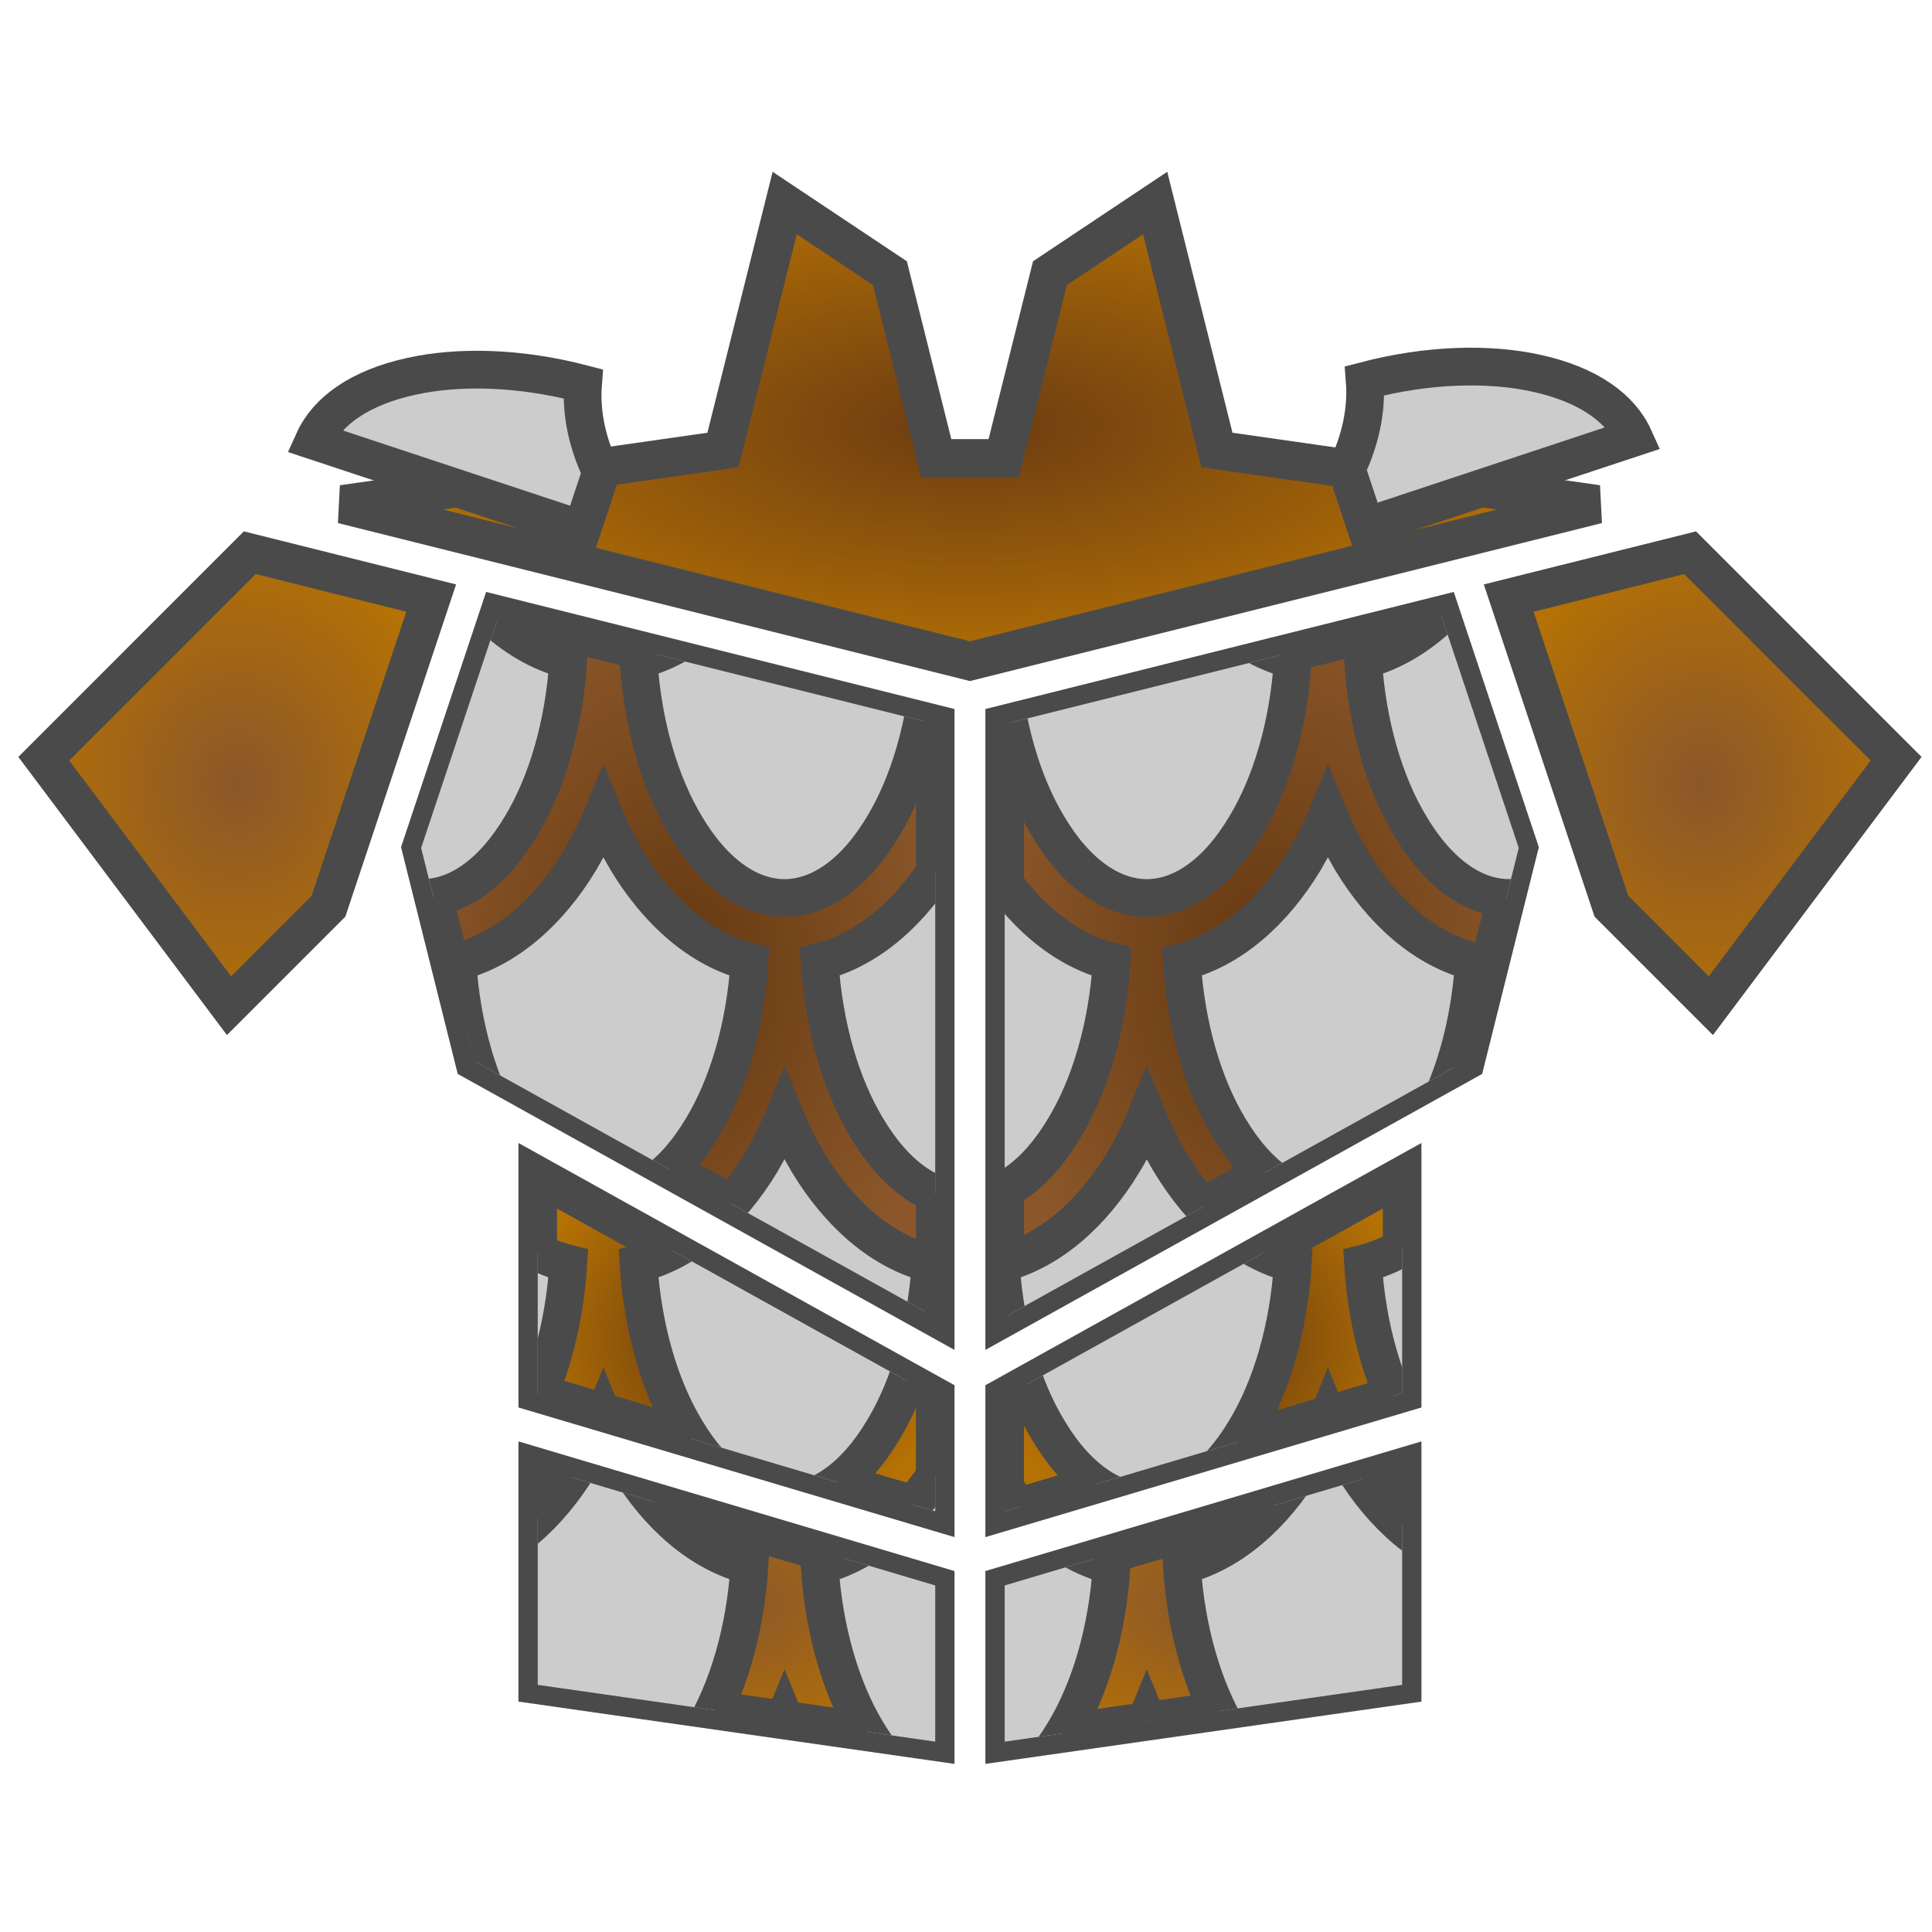 <?xml version="1.0" encoding="UTF-8" standalone="no"?>
<svg
   xmlns:dc="http://purl.org/dc/elements/1.1/"
   xmlns:cc="http://creativecommons.org/ns#"
   xmlns:rdf="http://www.w3.org/1999/02/22-rdf-syntax-ns#"
   xmlns:svg="http://www.w3.org/2000/svg"
   xmlns="http://www.w3.org/2000/svg"
   xmlns:xlink="http://www.w3.org/1999/xlink"
   xmlns:sodipodi="http://sodipodi.sourceforge.net/DTD/sodipodi-0.dtd"
   xmlns:inkscape="http://www.inkscape.org/namespaces/inkscape"
   inkscape:export-ydpi="24"
   inkscape:export-xdpi="24"
   inkscape:export-filename="/home/plic/Téléchargements/armure-cuir-peau-dragon-blanc.png"
   inkscape:version="1.0 (6e3e5246a0, 2020-05-07)"
   sodipodi:docname="armure-cuir-peau-dragon-blanc.svg"
   id="svg86"
   version="1.1"
   style="height: 64px; width: 64px;"
   viewBox="0 0 512 512">
  <sodipodi:namedview
     inkscape:current-layer="svg86"
     inkscape:window-maximized="0"
     inkscape:window-y="51"
     inkscape:window-x="2195"
     inkscape:cy="-21.49917"
     inkscape:cx="220.07237"
     inkscape:zoom="0.26067657"
     showgrid="false"
     id="namedview88"
     inkscape:window-height="963"
     inkscape:window-width="1461"
     inkscape:pageshadow="2"
     inkscape:pageopacity="0"
     guidetolerance="10"
     gridtolerance="10"
     objecttolerance="10"
     borderopacity="1"
     bordercolor="#666666"
     pagecolor="#ffffff" />
  <defs
     id="defs62">
    <radialGradient
       id="gradient-1">
      <stop
         id="stop2"
         stop-opacity="1"
         stop-color="#c9c9c9"
         offset="0%" />
      <stop
         id="stop4"
         stop-opacity="1"
         stop-color="#ffffff"
         offset="100%" />
    </radialGradient>
    <radialGradient
       gradientUnits="userSpaceOnUse"
       r="103.958"
       fy="180.441"
       fx="162.493"
       cy="180.441"
       cx="162.493"
       gradientTransform="matrix(1.611,0,0,0.649,-4.757,-4.122)"
       id="gradient-2">
      <stop
         id="stop7"
         stop-opacity="1"
         stop-color="#6c3c12"
         offset="0%" />
      <stop
         id="stop9"
         stop-opacity="1"
         stop-color="#b57204"
         offset="100%" />
    </radialGradient>
    <radialGradient
       gradientUnits="userSpaceOnUse"
       r="60.843"
       fy="192.966"
       fx="70.924"
       cy="192.966"
       cx="70.924"
       gradientTransform="matrix(0.953,0,0,1.097,-4.757,-4.122)"
       id="gradient-3">
      <stop
         id="stop12"
         stop-opacity="1"
         stop-color="#8b572a"
         offset="0%" />
      <stop
         id="stop14"
         stop-opacity="1"
         stop-color="#b57204"
         offset="100%" />
    </radialGradient>
    <radialGradient
       gradientUnits="userSpaceOnUse"
       r="60.843"
       fy="192.967"
       fx="478.285"
       cy="192.967"
       cx="478.285"
       gradientTransform="matrix(0.953,0,0,1.097,-4.757,-4.122)"
       id="gradient-4">
      <stop
         id="stop17"
         stop-opacity="1"
         stop-color="#8b572a"
         offset="0%" />
      <stop
         id="stop19"
         stop-opacity="1"
         stop-color="#b57204"
         offset="100%" />
    </radialGradient>
    <radialGradient
       gradientUnits="userSpaceOnUse"
       r="83.922"
       fy="218.438"
       fx="210.987"
       cy="218.438"
       cx="210.987"
       gradientTransform="matrix(0.874,0,0,1.197,-4.757,-4.122)"
       id="gradient-5">
      <stop
         id="stop22"
         stop-opacity="1"
         stop-color="#653810"
         offset="0%" />
      <stop
         id="stop24"
         stop-opacity="1"
         stop-color="#8b572a"
         offset="100%" />
    </radialGradient>
    <radialGradient
       gradientUnits="userSpaceOnUse"
       r="83.922"
       fy="218.438"
       fx="388.195"
       cy="218.438"
       cx="388.195"
       gradientTransform="matrix(0.874,0,0,1.197,-4.757,-4.122)"
       id="gradient-6">
      <stop
         id="stop27"
         stop-opacity="1"
         stop-color="#653810"
         offset="0%" />
      <stop
         id="stop29"
         stop-opacity="1"
         stop-color="#8b572a"
         offset="100%" />
    </radialGradient>
    <radialGradient
       gradientUnits="userSpaceOnUse"
       r="53.717"
       fy="369.489"
       fx="185.87"
       cy="369.489"
       cx="185.87"
       gradientTransform="matrix(1.076,0,0,0.972,-4.757,-4.122)"
       id="gradient-7">
      <stop
         id="stop32"
         stop-opacity="1"
         stop-color="#653810"
         offset="0%" />
      <stop
         id="stop34"
         stop-opacity="1"
         stop-color="#b57204"
         offset="100%" />
    </radialGradient>
    <radialGradient
       gradientUnits="userSpaceOnUse"
       r="53.717"
       fy="369.489"
       fx="300.91"
       cy="369.489"
       cx="300.91"
       gradientTransform="matrix(1.076,0,0,0.972,-4.757,-4.122)"
       id="gradient-8">
      <stop
         id="stop37"
         stop-opacity="1"
         stop-color="#653810"
         offset="0%" />
      <stop
         id="stop39"
         stop-opacity="1"
         stop-color="#b57204"
         offset="100%" />
    </radialGradient>
    <radialGradient
       gradientUnits="userSpaceOnUse"
       r="48.589"
       fy="487.615"
       fx="168.125"
       cy="487.615"
       cx="168.125"
       gradientTransform="matrix(1.189,0,0,0.879,-4.757,-4.122)"
       id="gradient-9">
      <stop
         id="stop42"
         stop-opacity="1"
         stop-color="#8b572a"
         offset="0%" />
      <stop
         id="stop44"
         stop-opacity="1"
         stop-color="#b57204"
         offset="100%" />
    </radialGradient>
    <radialGradient
       gradientUnits="userSpaceOnUse"
       r="48.589"
       fy="487.613"
       fx="272.184"
       cy="487.613"
       cx="272.184"
       gradientTransform="matrix(1.189,0,0,0.879,-4.757,-4.122)"
       id="gradient-10">
      <stop
         id="stop47"
         stop-opacity="1"
         stop-color="#8b572a"
         offset="0%" />
      <stop
         id="stop49"
         stop-opacity="1"
         stop-color="#b57204"
         offset="100%" />
    </radialGradient>
    <radialGradient
       id="gradient-11">
      <stop
         id="stop52"
         stop-opacity="1"
         stop-color="#d0021b"
         offset="0%" />
      <stop
         id="stop54"
         stop-opacity="1"
         stop-color="#f5a623"
         offset="100%" />
    </radialGradient>
    <radialGradient
       id="gradient-12">
      <stop
         id="stop57"
         stop-opacity="1"
         stop-color="#d0021b"
         offset="0%" />
      <stop
         id="stop59"
         stop-opacity="1"
         stop-color="#f5a623"
         offset="100%" />
    </radialGradient>
    <radialGradient
       id="gradient-1-3">
      <stop
         offset="0%"
         stop-color="#c9c9c9"
         stop-opacity="1"
         id="stop92" />
      <stop
         offset="100%"
         stop-color="#ffffff"
         stop-opacity="1"
         id="stop94" />
    </radialGradient>
    <radialGradient
       id="gradient-2-6"
       gradientTransform="scale(0.744,1.344)"
       cx="138.747"
       cy="100.4"
       fx="138.747"
       fy="100.4"
       r="86.75"
       gradientUnits="userSpaceOnUse">
      <stop
         offset="0%"
         stop-color="#d0021b"
         stop-opacity="1"
         id="stop97" />
      <stop
         offset="100%"
         stop-color="#f5a623"
         stop-opacity="1"
         id="stop99" />
    </radialGradient>
    <radialGradient
       xlink:href="#gradient-1-3"
       id="gradient-3-7"
       gradientTransform="scale(0.76,1.315)"
       cx="338.242"
       cy="107.008"
       fx="338.242"
       fy="107.008"
       r="93.055"
       gradientUnits="userSpaceOnUse">
      <stop
         style="stop-color:#b3b3b3;stop-opacity:1"
         offset="0%"
         stop-color="#d0021b"
         stop-opacity="1"
         id="stop102" />
      <stop
         style="stop-color:#ffffff;stop-opacity:1"
         offset="100%"
         stop-color="#f5a623"
         stop-opacity="1"
         id="stop104" />
    </radialGradient>
    <radialGradient
       id="gradient-4-5"
       gradientTransform="scale(0.741,1.35)"
       cx="553.423"
       cy="99.133"
       fx="553.423"
       fy="99.133"
       r="85.538"
       gradientUnits="userSpaceOnUse">
      <stop
         offset="0%"
         stop-color="#d0021b"
         stop-opacity="1"
         id="stop107" />
      <stop
         offset="100%"
         stop-color="#f5a623"
         stop-opacity="1"
         id="stop109" />
    </radialGradient>
    <radialGradient
       id="gradient-5-3"
       gradientTransform="scale(0.697,1.434)"
       cx="542.663"
       cy="208.048"
       fx="542.663"
       fy="208.048"
       r="73.8"
       gradientUnits="userSpaceOnUse">
      <stop
         offset="0%"
         stop-color="#d0021b"
         stop-opacity="1"
         id="stop112" />
      <stop
         offset="100%"
         stop-color="#f5a623"
         stop-opacity="1"
         id="stop114" />
    </radialGradient>
    <radialGradient
       id="gradient-6-5"
       gradientTransform="scale(0.7,1.429)"
       cx="192.156"
       cy="209.359"
       fx="192.156"
       fy="209.359"
       r="74.606"
       gradientUnits="userSpaceOnUse">
      <stop
         offset="0%"
         stop-color="#d0021b"
         stop-opacity="1"
         id="stop117" />
      <stop
         offset="100%"
         stop-color="#f5a623"
         stop-opacity="1"
         id="stop119" />
    </radialGradient>
    <radialGradient
       id="gradient-7-6"
       gradientTransform="scale(2.327,0.43)"
       cx="110.433"
       cy="551.616"
       fx="110.433"
       fy="551.616"
       r="21.746"
       gradientUnits="userSpaceOnUse">
      <stop
         offset="0%"
         stop-color="#d0021b"
         stop-opacity="1"
         id="stop122" />
      <stop
         offset="100%"
         stop-color="#f5a623"
         stop-opacity="1"
         id="stop124" />
    </radialGradient>
    <radialGradient
       id="gradient-8-2"
       gradientTransform="scale(0.882,1.133)"
       cx="291.01"
       cy="306.927"
       fx="291.01"
       fy="306.927"
       r="58.266"
       gradientUnits="userSpaceOnUse">
      <stop
         offset="0%"
         stop-color="#d0021b"
         stop-opacity="1"
         id="stop127" />
      <stop
         offset="100%"
         stop-color="#f5a623"
         stop-opacity="1"
         id="stop129" />
    </radialGradient>
    <radialGradient
       id="gradient-9-9"
       gradientTransform="scale(0.796,1.257)"
       cx="203.319"
       cy="342.667"
       fx="203.319"
       fy="342.667"
       r="50.277"
       gradientUnits="userSpaceOnUse">
      <stop
         offset="0%"
         stop-color="#d0021b"
         stop-opacity="1"
         id="stop132" />
      <stop
         offset="100%"
         stop-color="#f5a623"
         stop-opacity="1"
         id="stop134" />
    </radialGradient>
    <radialGradient
       id="gradient-10-1"
       gradientTransform="scale(0.788,1.269)"
       cx="445.226"
       cy="339.382"
       fx="445.226"
       fy="339.382"
       r="49.77"
       gradientUnits="userSpaceOnUse">
      <stop
         offset="0%"
         stop-color="#d0021b"
         stop-opacity="1"
         id="stop137" />
      <stop
         offset="100%"
         stop-color="#f5a623"
         stop-opacity="1"
         id="stop139" />
    </radialGradient>
    <radialGradient
       id="gradient-11-2"
       gradientTransform="scale(1.864,0.536)"
       cx="138.661"
       cy="720.22"
       fx="138.661"
       fy="720.22"
       r="17.42"
       gradientUnits="userSpaceOnUse">
      <stop
         offset="0%"
         stop-color="#d0021b"
         stop-opacity="1"
         id="stop142" />
      <stop
         offset="100%"
         stop-color="#f5a623"
         stop-opacity="1"
         id="stop144" />
    </radialGradient>
    <radialGradient
       id="gradient-12-7"
       gradientTransform="scale(1.089,0.918)"
       cx="235.808"
       cy="504.317"
       fx="235.808"
       fy="504.317"
       r="33.285"
       gradientUnits="userSpaceOnUse">
      <stop
         offset="0%"
         stop-color="#d0021b"
         stop-opacity="1"
         id="stop147" />
      <stop
         offset="100%"
         stop-color="#f5a623"
         stop-opacity="1"
         id="stop149" />
    </radialGradient>
    <radialGradient
       gradientUnits="userSpaceOnUse"
       r="86.75"
       fy="100.4"
       fx="138.747"
       cy="100.4"
       cx="138.747"
       gradientTransform="scale(0.744,1.344)"
       id="gradient-2-6-0">
      <stop
         id="stop97-9"
         stop-opacity="1"
         stop-color="#d0021b"
         offset="0%" />
      <stop
         id="stop99-3"
         stop-opacity="1"
         stop-color="#f5a623"
         offset="100%" />
    </radialGradient>
    <radialGradient
       gradientUnits="userSpaceOnUse"
       r="93.055"
       fy="107.008"
       fx="338.242"
       cy="107.008"
       cx="338.242"
       gradientTransform="scale(0.76,1.315)"
       id="gradient-3-7-6">
      <stop
         id="stop102-0"
         stop-opacity="1"
         stop-color="#d0021b"
         offset="0%" />
      <stop
         id="stop104-6"
         stop-opacity="1"
         stop-color="#f5a623"
         offset="100%" />
    </radialGradient>
    <radialGradient
       gradientUnits="userSpaceOnUse"
       r="85.538"
       fy="99.133"
       fx="553.423"
       cy="99.133"
       cx="553.423"
       gradientTransform="scale(0.741,1.35)"
       id="gradient-4-5-2">
      <stop
         id="stop107-6"
         stop-opacity="1"
         stop-color="#d0021b"
         offset="0%" />
      <stop
         id="stop109-1"
         stop-opacity="1"
         stop-color="#f5a623"
         offset="100%" />
    </radialGradient>
    <radialGradient
       gradientUnits="userSpaceOnUse"
       r="73.8"
       fy="208.048"
       fx="542.663"
       cy="208.048"
       cx="542.663"
       gradientTransform="scale(0.697,1.434)"
       id="gradient-5-3-8">
      <stop
         id="stop112-7"
         stop-opacity="1"
         stop-color="#d0021b"
         offset="0%" />
      <stop
         id="stop114-9"
         stop-opacity="1"
         stop-color="#f5a623"
         offset="100%" />
    </radialGradient>
    <radialGradient
       gradientUnits="userSpaceOnUse"
       r="74.606"
       fy="209.359"
       fx="192.156"
       cy="209.359"
       cx="192.156"
       gradientTransform="scale(0.7,1.429)"
       id="gradient-6-5-2">
      <stop
         id="stop117-0"
         stop-opacity="1"
         stop-color="#d0021b"
         offset="0%" />
      <stop
         id="stop119-2"
         stop-opacity="1"
         stop-color="#f5a623"
         offset="100%" />
    </radialGradient>
    <radialGradient
       gradientUnits="userSpaceOnUse"
       r="21.746"
       fy="551.616"
       fx="110.433"
       cy="551.616"
       cx="110.433"
       gradientTransform="scale(2.327,0.43)"
       id="gradient-7-6-3">
      <stop
         id="stop122-7"
         stop-opacity="1"
         stop-color="#d0021b"
         offset="0%" />
      <stop
         id="stop124-5"
         stop-opacity="1"
         stop-color="#f5a623"
         offset="100%" />
    </radialGradient>
    <radialGradient
       gradientUnits="userSpaceOnUse"
       r="58.266"
       fy="306.927"
       fx="291.01"
       cy="306.927"
       cx="291.01"
       gradientTransform="scale(0.882,1.133)"
       id="gradient-8-2-9">
      <stop
         id="stop127-2"
         stop-opacity="1"
         stop-color="#d0021b"
         offset="0%" />
      <stop
         id="stop129-2"
         stop-opacity="1"
         stop-color="#f5a623"
         offset="100%" />
    </radialGradient>
    <radialGradient
       gradientUnits="userSpaceOnUse"
       r="50.277"
       fy="342.667"
       fx="203.319"
       cy="342.667"
       cx="203.319"
       gradientTransform="scale(0.796,1.257)"
       id="gradient-9-9-8">
      <stop
         id="stop132-9"
         stop-opacity="1"
         stop-color="#d0021b"
         offset="0%" />
      <stop
         id="stop134-7"
         stop-opacity="1"
         stop-color="#f5a623"
         offset="100%" />
    </radialGradient>
    <radialGradient
       gradientUnits="userSpaceOnUse"
       r="49.77"
       fy="339.382"
       fx="445.226"
       cy="339.382"
       cx="445.226"
       gradientTransform="scale(0.788,1.269)"
       id="gradient-10-1-3">
      <stop
         id="stop137-6"
         stop-opacity="1"
         stop-color="#d0021b"
         offset="0%" />
      <stop
         id="stop139-1"
         stop-opacity="1"
         stop-color="#f5a623"
         offset="100%" />
    </radialGradient>
    <radialGradient
       gradientUnits="userSpaceOnUse"
       r="17.42"
       fy="720.22"
       fx="138.661"
       cy="720.22"
       cx="138.661"
       gradientTransform="scale(1.864,0.536)"
       id="gradient-11-2-2">
      <stop
         id="stop142-9"
         stop-opacity="1"
         stop-color="#d0021b"
         offset="0%" />
      <stop
         id="stop144-3"
         stop-opacity="1"
         stop-color="#f5a623"
         offset="100%" />
    </radialGradient>
    <radialGradient
       gradientUnits="userSpaceOnUse"
       r="33.285"
       fy="504.317"
       fx="235.808"
       cy="504.317"
       cx="235.808"
       gradientTransform="scale(1.089,0.918)"
       id="gradient-12-7-1">
      <stop
         id="stop147-9"
         stop-opacity="1"
         stop-color="#d0021b"
         offset="0%" />
      <stop
         id="stop149-4"
         stop-opacity="1"
         stop-color="#f5a623"
         offset="100%" />
    </radialGradient>
    <radialGradient
       id="gradient-2-6-0-0"
       gradientTransform="scale(0.744,1.344)"
       cx="138.747"
       cy="100.4"
       fx="138.747"
       fy="100.4"
       r="86.75"
       gradientUnits="userSpaceOnUse">
      <stop
         offset="0%"
         stop-color="#d0021b"
         stop-opacity="1"
         id="stop97-9-6" />
      <stop
         offset="100%"
         stop-color="#f5a623"
         stop-opacity="1"
         id="stop99-3-1" />
    </radialGradient>
    <radialGradient
       id="gradient-3-7-6-5"
       gradientTransform="scale(0.76,1.315)"
       cx="338.242"
       cy="107.008"
       fx="338.242"
       fy="107.008"
       r="93.055"
       gradientUnits="userSpaceOnUse">
      <stop
         offset="0%"
         stop-color="#d0021b"
         stop-opacity="1"
         id="stop102-0-5" />
      <stop
         offset="100%"
         stop-color="#f5a623"
         stop-opacity="1"
         id="stop104-6-4" />
    </radialGradient>
    <radialGradient
       id="gradient-4-5-2-7"
       gradientTransform="scale(0.741,1.35)"
       cx="553.423"
       cy="99.133"
       fx="553.423"
       fy="99.133"
       r="85.538"
       gradientUnits="userSpaceOnUse">
      <stop
         offset="0%"
         stop-color="#d0021b"
         stop-opacity="1"
         id="stop107-6-6" />
      <stop
         offset="100%"
         stop-color="#f5a623"
         stop-opacity="1"
         id="stop109-1-5" />
    </radialGradient>
    <radialGradient
       id="gradient-5-3-8-6"
       gradientTransform="scale(0.697,1.434)"
       cx="542.663"
       cy="208.048"
       fx="542.663"
       fy="208.048"
       r="73.8"
       gradientUnits="userSpaceOnUse">
      <stop
         offset="0%"
         stop-color="#d0021b"
         stop-opacity="1"
         id="stop112-7-9" />
      <stop
         offset="100%"
         stop-color="#f5a623"
         stop-opacity="1"
         id="stop114-9-3" />
    </radialGradient>
    <radialGradient
       id="gradient-6-5-2-7"
       gradientTransform="scale(0.7,1.429)"
       cx="192.156"
       cy="209.359"
       fx="192.156"
       fy="209.359"
       r="74.606"
       gradientUnits="userSpaceOnUse">
      <stop
         offset="0%"
         stop-color="#d0021b"
         stop-opacity="1"
         id="stop117-0-4" />
      <stop
         offset="100%"
         stop-color="#f5a623"
         stop-opacity="1"
         id="stop119-2-5" />
    </radialGradient>
    <radialGradient
       id="gradient-7-6-3-2"
       gradientTransform="scale(2.327,0.43)"
       cx="110.433"
       cy="551.616"
       fx="110.433"
       fy="551.616"
       r="21.746"
       gradientUnits="userSpaceOnUse">
      <stop
         offset="0%"
         stop-color="#d0021b"
         stop-opacity="1"
         id="stop122-7-5" />
      <stop
         offset="100%"
         stop-color="#f5a623"
         stop-opacity="1"
         id="stop124-5-4" />
    </radialGradient>
    <radialGradient
       id="gradient-8-2-9-7"
       gradientTransform="scale(0.882,1.133)"
       cx="291.01"
       cy="306.927"
       fx="291.01"
       fy="306.927"
       r="58.266"
       gradientUnits="userSpaceOnUse">
      <stop
         offset="0%"
         stop-color="#d0021b"
         stop-opacity="1"
         id="stop127-2-4" />
      <stop
         offset="100%"
         stop-color="#f5a623"
         stop-opacity="1"
         id="stop129-2-4" />
    </radialGradient>
    <radialGradient
       id="gradient-9-9-8-3"
       gradientTransform="scale(0.796,1.257)"
       cx="203.319"
       cy="342.667"
       fx="203.319"
       fy="342.667"
       r="50.277"
       gradientUnits="userSpaceOnUse">
      <stop
         offset="0%"
         stop-color="#d0021b"
         stop-opacity="1"
         id="stop132-9-0" />
      <stop
         offset="100%"
         stop-color="#f5a623"
         stop-opacity="1"
         id="stop134-7-7" />
    </radialGradient>
    <radialGradient
       id="gradient-10-1-3-8"
       gradientTransform="scale(0.788,1.269)"
       cx="445.226"
       cy="339.382"
       fx="445.226"
       fy="339.382"
       r="49.77"
       gradientUnits="userSpaceOnUse">
      <stop
         offset="0%"
         stop-color="#d0021b"
         stop-opacity="1"
         id="stop137-6-6" />
      <stop
         offset="100%"
         stop-color="#f5a623"
         stop-opacity="1"
         id="stop139-1-8" />
    </radialGradient>
    <radialGradient
       id="gradient-11-2-2-8"
       gradientTransform="scale(1.864,0.536)"
       cx="138.661"
       cy="720.22"
       fx="138.661"
       fy="720.22"
       r="17.42"
       gradientUnits="userSpaceOnUse">
      <stop
         offset="0%"
         stop-color="#d0021b"
         stop-opacity="1"
         id="stop142-9-4" />
      <stop
         offset="100%"
         stop-color="#f5a623"
         stop-opacity="1"
         id="stop144-3-3" />
    </radialGradient>
    <radialGradient
       id="gradient-12-7-1-1"
       gradientTransform="scale(1.089,0.918)"
       cx="235.808"
       cy="504.317"
       fx="235.808"
       fy="504.317"
       r="33.285"
       gradientUnits="userSpaceOnUse">
      <stop
         offset="0%"
         stop-color="#d0021b"
         stop-opacity="1"
         id="stop147-9-4" />
      <stop
         offset="100%"
         stop-color="#f5a623"
         stop-opacity="1"
         id="stop149-4-9" />
    </radialGradient>
    <radialGradient
       gradientUnits="userSpaceOnUse"
       r="86.75"
       fy="100.4"
       fx="138.747"
       cy="100.4"
       cx="138.747"
       gradientTransform="scale(0.744,1.344)"
       id="gradient-2-6-0-0-4">
      <stop
         id="stop97-9-6-8"
         stop-opacity="1"
         stop-color="#d0021b"
         offset="0%" />
      <stop
         id="stop99-3-1-7"
         stop-opacity="1"
         stop-color="#f5a623"
         offset="100%" />
    </radialGradient>
    <radialGradient
       gradientUnits="userSpaceOnUse"
       r="93.055"
       fy="107.008"
       fx="338.242"
       cy="107.008"
       cx="338.242"
       gradientTransform="scale(0.76,1.315)"
       id="gradient-3-7-6-5-1">
      <stop
         id="stop102-0-5-7"
         stop-opacity="1"
         stop-color="#d0021b"
         offset="0%" />
      <stop
         id="stop104-6-4-2"
         stop-opacity="1"
         stop-color="#f5a623"
         offset="100%" />
    </radialGradient>
    <radialGradient
       gradientUnits="userSpaceOnUse"
       r="85.538"
       fy="99.133"
       fx="553.423"
       cy="99.133"
       cx="553.423"
       gradientTransform="scale(0.741,1.35)"
       id="gradient-4-5-2-7-7">
      <stop
         id="stop107-6-6-2"
         stop-opacity="1"
         stop-color="#d0021b"
         offset="0%" />
      <stop
         id="stop109-1-5-2"
         stop-opacity="1"
         stop-color="#f5a623"
         offset="100%" />
    </radialGradient>
    <radialGradient
       gradientUnits="userSpaceOnUse"
       r="73.8"
       fy="208.048"
       fx="542.663"
       cy="208.048"
       cx="542.663"
       gradientTransform="scale(0.697,1.434)"
       id="gradient-5-3-8-6-6">
      <stop
         id="stop112-7-9-1"
         stop-opacity="1"
         stop-color="#d0021b"
         offset="0%" />
      <stop
         id="stop114-9-3-0"
         stop-opacity="1"
         stop-color="#f5a623"
         offset="100%" />
    </radialGradient>
    <radialGradient
       gradientUnits="userSpaceOnUse"
       r="74.606"
       fy="209.359"
       fx="192.156"
       cy="209.359"
       cx="192.156"
       gradientTransform="scale(0.7,1.429)"
       id="gradient-6-5-2-7-6">
      <stop
         id="stop117-0-4-1"
         stop-opacity="1"
         stop-color="#d0021b"
         offset="0%" />
      <stop
         id="stop119-2-5-5"
         stop-opacity="1"
         stop-color="#f5a623"
         offset="100%" />
    </radialGradient>
    <radialGradient
       gradientUnits="userSpaceOnUse"
       r="21.746"
       fy="551.616"
       fx="110.433"
       cy="551.616"
       cx="110.433"
       gradientTransform="scale(2.327,0.43)"
       id="gradient-7-6-3-2-9">
      <stop
         id="stop122-7-5-4"
         stop-opacity="1"
         stop-color="#d0021b"
         offset="0%" />
      <stop
         id="stop124-5-4-9"
         stop-opacity="1"
         stop-color="#f5a623"
         offset="100%" />
    </radialGradient>
    <radialGradient
       gradientUnits="userSpaceOnUse"
       r="58.266"
       fy="306.927"
       fx="291.01"
       cy="306.927"
       cx="291.01"
       gradientTransform="scale(0.882,1.133)"
       id="gradient-8-2-9-7-0">
      <stop
         id="stop127-2-4-9"
         stop-opacity="1"
         stop-color="#d0021b"
         offset="0%" />
      <stop
         id="stop129-2-4-1"
         stop-opacity="1"
         stop-color="#f5a623"
         offset="100%" />
    </radialGradient>
    <radialGradient
       gradientUnits="userSpaceOnUse"
       r="50.277"
       fy="342.667"
       fx="203.319"
       cy="342.667"
       cx="203.319"
       gradientTransform="scale(0.796,1.257)"
       id="gradient-9-9-8-3-7">
      <stop
         id="stop132-9-0-7"
         stop-opacity="1"
         stop-color="#d0021b"
         offset="0%" />
      <stop
         id="stop134-7-7-1"
         stop-opacity="1"
         stop-color="#f5a623"
         offset="100%" />
    </radialGradient>
    <radialGradient
       gradientUnits="userSpaceOnUse"
       r="49.77"
       fy="339.382"
       fx="445.226"
       cy="339.382"
       cx="445.226"
       gradientTransform="scale(0.788,1.269)"
       id="gradient-10-1-3-8-1">
      <stop
         id="stop137-6-6-5"
         stop-opacity="1"
         stop-color="#d0021b"
         offset="0%" />
      <stop
         id="stop139-1-8-9"
         stop-opacity="1"
         stop-color="#f5a623"
         offset="100%" />
    </radialGradient>
    <radialGradient
       gradientUnits="userSpaceOnUse"
       r="17.42"
       fy="720.22"
       fx="138.661"
       cy="720.22"
       cx="138.661"
       gradientTransform="scale(1.864,0.536)"
       id="gradient-11-2-2-8-7">
      <stop
         id="stop142-9-4-7"
         stop-opacity="1"
         stop-color="#d0021b"
         offset="0%" />
      <stop
         id="stop144-3-3-6"
         stop-opacity="1"
         stop-color="#f5a623"
         offset="100%" />
    </radialGradient>
    <radialGradient
       gradientUnits="userSpaceOnUse"
       r="33.285"
       fy="504.317"
       fx="235.808"
       cy="504.317"
       cx="235.808"
       gradientTransform="scale(1.089,0.918)"
       id="gradient-12-7-1-1-7">
      <stop
         id="stop147-9-4-3"
         stop-opacity="1"
         stop-color="#d0021b"
         offset="0%" />
      <stop
         id="stop149-4-9-6"
         stop-opacity="1"
         stop-color="#f5a623"
         offset="100%" />
    </radialGradient>
    <radialGradient
       id="gradient-2-6-0-8"
       gradientTransform="matrix(-0.165,0.04,0.072,0.297,382.877,306.848)"
       cx="138.747"
       cy="100.4"
       fx="138.747"
       fy="100.4"
       r="86.75"
       gradientUnits="userSpaceOnUse">
      <stop
         offset="0%"
         stop-color="#d0021b"
         stop-opacity="1"
         id="stop97-9-8" />
      <stop
         offset="100%"
         stop-color="#f5a623"
         stop-opacity="1"
         id="stop99-3-5" />
    </radialGradient>
    <radialGradient
       id="gradient-3-7-6-0"
       gradientTransform="matrix(-0.168,0.041,0.071,0.291,382.877,306.848)"
       cx="338.242"
       cy="107.008"
       fx="338.242"
       fy="107.008"
       r="93.055"
       gradientUnits="userSpaceOnUse">
      <stop
         offset="0%"
         stop-color="#d0021b"
         stop-opacity="1"
         id="stop102-0-9" />
      <stop
         offset="100%"
         stop-color="#f5a623"
         stop-opacity="1"
         id="stop104-6-6" />
    </radialGradient>
    <radialGradient
       id="gradient-4-5-2-3"
       gradientTransform="matrix(-0.164,0.04,0.073,0.299,382.877,306.848)"
       cx="553.423"
       cy="99.133"
       fx="553.423"
       fy="99.133"
       r="85.538"
       gradientUnits="userSpaceOnUse">
      <stop
         offset="0%"
         stop-color="#d0021b"
         stop-opacity="1"
         id="stop107-6-8" />
      <stop
         offset="100%"
         stop-color="#f5a623"
         stop-opacity="1"
         id="stop109-1-56" />
    </radialGradient>
    <radialGradient
       id="gradient-5-3-8-1"
       gradientTransform="matrix(-0.154,0.038,0.077,0.317,382.877,306.848)"
       cx="542.663"
       cy="208.048"
       fx="542.663"
       fy="208.048"
       r="73.8"
       gradientUnits="userSpaceOnUse">
      <stop
         offset="0%"
         stop-color="#d0021b"
         stop-opacity="1"
         id="stop112-7-1" />
      <stop
         offset="100%"
         stop-color="#f5a623"
         stop-opacity="1"
         id="stop114-9-5" />
    </radialGradient>
    <radialGradient
       id="gradient-6-5-2-9"
       gradientTransform="matrix(-0.155,0.038,0.077,0.316,382.877,306.848)"
       cx="192.156"
       cy="209.359"
       fx="192.156"
       fy="209.359"
       r="74.606"
       gradientUnits="userSpaceOnUse">
      <stop
         offset="0%"
         stop-color="#d0021b"
         stop-opacity="1"
         id="stop117-0-8" />
      <stop
         offset="100%"
         stop-color="#f5a623"
         stop-opacity="1"
         id="stop119-2-4" />
    </radialGradient>
    <radialGradient
       id="gradient-7-6-3-8"
       gradientTransform="matrix(-0.515,0.125,0.023,0.095,382.877,306.848)"
       cx="110.433"
       cy="551.616"
       fx="110.433"
       fy="551.616"
       r="21.746"
       gradientUnits="userSpaceOnUse">
      <stop
         offset="0%"
         stop-color="#d0021b"
         stop-opacity="1"
         id="stop122-7-1" />
      <stop
         offset="100%"
         stop-color="#f5a623"
         stop-opacity="1"
         id="stop124-5-0" />
    </radialGradient>
    <radialGradient
       id="gradient-8-2-9-3"
       gradientTransform="matrix(-0.195,0.048,0.061,0.251,382.877,306.848)"
       cx="291.01"
       cy="306.927"
       fx="291.01"
       fy="306.927"
       r="58.266"
       gradientUnits="userSpaceOnUse">
      <stop
         offset="0%"
         stop-color="#d0021b"
         stop-opacity="1"
         id="stop127-2-0" />
      <stop
         offset="100%"
         stop-color="#f5a623"
         stop-opacity="1"
         id="stop129-2-44" />
    </radialGradient>
    <radialGradient
       id="gradient-9-9-8-4"
       gradientTransform="matrix(-0.176,0.043,0.068,0.278,382.877,306.848)"
       cx="203.319"
       cy="342.667"
       fx="203.319"
       fy="342.667"
       r="50.277"
       gradientUnits="userSpaceOnUse">
      <stop
         offset="0%"
         stop-color="#d0021b"
         stop-opacity="1"
         id="stop132-9-4" />
      <stop
         offset="100%"
         stop-color="#f5a623"
         stop-opacity="1"
         id="stop134-7-76" />
    </radialGradient>
    <radialGradient
       id="gradient-10-1-3-3"
       gradientTransform="matrix(-0.174,0.042,0.068,0.281,382.877,306.848)"
       cx="445.226"
       cy="339.382"
       fx="445.226"
       fy="339.382"
       r="49.77"
       gradientUnits="userSpaceOnUse">
      <stop
         offset="0%"
         stop-color="#d0021b"
         stop-opacity="1"
         id="stop137-6-1" />
      <stop
         offset="100%"
         stop-color="#f5a623"
         stop-opacity="1"
         id="stop139-1-7" />
    </radialGradient>
    <radialGradient
       id="gradient-11-2-2-5"
       gradientTransform="matrix(-0.412,0.1,0.029,0.119,382.877,306.848)"
       cx="138.661"
       cy="720.22"
       fx="138.661"
       fy="720.22"
       r="17.42"
       gradientUnits="userSpaceOnUse">
      <stop
         offset="0%"
         stop-color="#d0021b"
         stop-opacity="1"
         id="stop142-9-9" />
      <stop
         offset="100%"
         stop-color="#f5a623"
         stop-opacity="1"
         id="stop144-3-6" />
    </radialGradient>
    <radialGradient
       id="gradient-12-7-1-2"
       gradientTransform="matrix(-0.241,0.059,0.049,0.203,382.877,306.848)"
       cx="235.808"
       cy="504.317"
       fx="235.808"
       fy="504.317"
       r="33.285"
       gradientUnits="userSpaceOnUse">
      <stop
         offset="0%"
         stop-color="#d0021b"
         stop-opacity="1"
         id="stop147-9-1" />
      <stop
         offset="100%"
         stop-color="#f5a623"
         stop-opacity="1"
         id="stop149-4-7" />
    </radialGradient>
    <radialGradient
       gradientUnits="userSpaceOnUse"
       r="86.75"
       fy="100.4"
       fx="138.747"
       cy="100.4"
       cx="138.747"
       gradientTransform="matrix(-0.165,0.04,0.072,0.297,382.877,306.848)"
       id="gradient-2-6-0-8-8">
      <stop
         id="stop97-9-8-3"
         stop-opacity="1"
         stop-color="#d0021b"
         offset="0%" />
      <stop
         id="stop99-3-5-1"
         stop-opacity="1"
         stop-color="#f5a623"
         offset="100%" />
    </radialGradient>
    <radialGradient
       gradientUnits="userSpaceOnUse"
       r="93.055"
       fy="107.008"
       fx="338.242"
       cy="107.008"
       cx="338.242"
       gradientTransform="matrix(-0.168,0.041,0.071,0.291,382.877,306.848)"
       id="gradient-3-7-6-0-8">
      <stop
         id="stop102-0-9-9"
         stop-opacity="1"
         stop-color="#d0021b"
         offset="0%" />
      <stop
         id="stop104-6-6-6"
         stop-opacity="1"
         stop-color="#f5a623"
         offset="100%" />
    </radialGradient>
    <radialGradient
       gradientUnits="userSpaceOnUse"
       r="85.538"
       fy="99.133"
       fx="553.423"
       cy="99.133"
       cx="553.423"
       gradientTransform="matrix(-0.164,0.04,0.073,0.299,382.877,306.848)"
       id="gradient-4-5-2-3-4">
      <stop
         id="stop107-6-8-3"
         stop-opacity="1"
         stop-color="#d0021b"
         offset="0%" />
      <stop
         id="stop109-1-56-3"
         stop-opacity="1"
         stop-color="#f5a623"
         offset="100%" />
    </radialGradient>
    <radialGradient
       id="gradient-3-7-6-0-8-4"
       gradientTransform="matrix(0.08,0.045,-0.078,0.138,158.409,363.229)"
       cx="338.242"
       cy="107.008"
       fx="338.242"
       fy="107.008"
       r="93.055"
       gradientUnits="userSpaceOnUse">
      <stop
         offset="0%"
         stop-color="#d0021b"
         stop-opacity="1"
         id="stop102-0-9-9-8" />
      <stop
         offset="100%"
         stop-color="#f5a623"
         stop-opacity="1"
         id="stop104-6-6-6-8" />
    </radialGradient>
    <radialGradient
       gradientUnits="userSpaceOnUse"
       r="86.75"
       fy="100.4"
       fx="138.747"
       cy="100.4"
       cx="138.747"
       gradientTransform="matrix(-0.165,0.04,0.072,0.297,382.877,306.848)"
       id="gradient-2-6-0-8-9">
      <stop
         id="stop97-9-8-7"
         stop-opacity="1"
         stop-color="#d0021b"
         offset="0%" />
      <stop
         id="stop99-3-5-7"
         stop-opacity="1"
         stop-color="#f5a623"
         offset="100%" />
    </radialGradient>
    <radialGradient
       gradientUnits="userSpaceOnUse"
       r="93.055"
       fy="107.008"
       fx="338.242"
       cy="107.008"
       cx="338.242"
       gradientTransform="matrix(-0.168,0.041,0.071,0.291,382.877,306.848)"
       id="gradient-3-7-6-0-6">
      <stop
         id="stop102-0-9-4"
         stop-opacity="1"
         stop-color="#d0021b"
         offset="0%" />
      <stop
         id="stop104-6-6-3"
         stop-opacity="1"
         stop-color="#f5a623"
         offset="100%" />
    </radialGradient>
    <radialGradient
       gradientUnits="userSpaceOnUse"
       r="85.538"
       fy="99.133"
       fx="553.423"
       cy="99.133"
       cx="553.423"
       gradientTransform="matrix(-0.164,0.04,0.073,0.299,382.877,306.848)"
       id="gradient-4-5-2-3-0">
      <stop
         id="stop107-6-8-30"
         stop-opacity="1"
         stop-color="#d0021b"
         offset="0%" />
      <stop
         id="stop109-1-56-9"
         stop-opacity="1"
         stop-color="#f5a623"
         offset="100%" />
    </radialGradient>
    <radialGradient
       id="gradient-2-6-0-8-9-9"
       gradientTransform="matrix(-0.165,0.04,0.072,0.297,382.877,306.848)"
       cx="138.747"
       cy="100.4"
       fx="138.747"
       fy="100.4"
       r="86.75"
       gradientUnits="userSpaceOnUse">
      <stop
         offset="0%"
         stop-color="#d0021b"
         stop-opacity="1"
         id="stop97-9-8-7-4" />
      <stop
         offset="100%"
         stop-color="#f5a623"
         stop-opacity="1"
         id="stop99-3-5-7-6" />
    </radialGradient>
    <radialGradient
       id="gradient-3-7-6-0-6-9"
       gradientTransform="matrix(-0.168,0.041,0.071,0.291,382.877,306.848)"
       cx="338.242"
       cy="107.008"
       fx="338.242"
       fy="107.008"
       r="93.055"
       gradientUnits="userSpaceOnUse">
      <stop
         offset="0%"
         stop-color="#d0021b"
         stop-opacity="1"
         id="stop102-0-9-4-2" />
      <stop
         offset="100%"
         stop-color="#f5a623"
         stop-opacity="1"
         id="stop104-6-6-3-2" />
    </radialGradient>
    <radialGradient
       id="gradient-4-5-2-3-0-4"
       gradientTransform="matrix(-0.164,0.04,0.073,0.299,382.877,306.848)"
       cx="553.423"
       cy="99.133"
       fx="553.423"
       fy="99.133"
       r="85.538"
       gradientUnits="userSpaceOnUse">
      <stop
         offset="0%"
         stop-color="#d0021b"
         stop-opacity="1"
         id="stop107-6-8-30-7" />
      <stop
         offset="100%"
         stop-color="#f5a623"
         stop-opacity="1"
         id="stop109-1-56-9-7" />
    </radialGradient>
    <radialGradient
       id="gradient-1-2">
      <stop
         offset="0%"
         stop-color="#c9c9c9"
         stop-opacity="1"
         id="stop1038" />
      <stop
         offset="100%"
         stop-color="#ffffff"
         stop-opacity="1"
         id="stop1040" />
    </radialGradient>
    <radialGradient
       id="gradient-2-8"
       gradientTransform="scale(0.744,1.344)"
       cx="138.747"
       cy="100.4"
       fx="138.747"
       fy="100.4"
       r="86.75"
       gradientUnits="userSpaceOnUse">
      <stop
         offset="0%"
         stop-color="#d0021b"
         stop-opacity="1"
         id="stop1043" />
      <stop
         offset="100%"
         stop-color="#f5a623"
         stop-opacity="1"
         id="stop1045" />
    </radialGradient>
    <radialGradient
       id="gradient-3-9"
       gradientTransform="scale(0.76,1.315)"
       cx="338.242"
       cy="107.008"
       fx="338.242"
       fy="107.008"
       r="93.055"
       gradientUnits="userSpaceOnUse">
      <stop
         offset="0%"
         stop-color="#d0021b"
         stop-opacity="1"
         id="stop1048" />
      <stop
         offset="100%"
         stop-color="#f5a623"
         stop-opacity="1"
         id="stop1050" />
    </radialGradient>
    <radialGradient
       id="gradient-4-3"
       gradientTransform="scale(0.741,1.35)"
       cx="553.423"
       cy="99.133"
       fx="553.423"
       fy="99.133"
       r="85.538"
       gradientUnits="userSpaceOnUse">
      <stop
         offset="0%"
         stop-color="#d0021b"
         stop-opacity="1"
         id="stop1053" />
      <stop
         offset="100%"
         stop-color="#f5a623"
         stop-opacity="1"
         id="stop1055" />
    </radialGradient>
    <radialGradient
       id="gradient-5-6"
       gradientTransform="scale(0.697,1.434)"
       cx="542.663"
       cy="208.048"
       fx="542.663"
       fy="208.048"
       r="73.8"
       gradientUnits="userSpaceOnUse">
      <stop
         offset="0%"
         stop-color="#d0021b"
         stop-opacity="1"
         id="stop1058" />
      <stop
         offset="100%"
         stop-color="#f5a623"
         stop-opacity="1"
         id="stop1060" />
    </radialGradient>
    <radialGradient
       id="gradient-6-8"
       gradientTransform="scale(0.7,1.429)"
       cx="192.156"
       cy="209.359"
       fx="192.156"
       fy="209.359"
       r="74.606"
       gradientUnits="userSpaceOnUse">
      <stop
         offset="0%"
         stop-color="#d0021b"
         stop-opacity="1"
         id="stop1063" />
      <stop
         offset="100%"
         stop-color="#f5a623"
         stop-opacity="1"
         id="stop1065" />
    </radialGradient>
    <radialGradient
       id="gradient-7-0"
       gradientTransform="scale(2.327,0.43)"
       cx="110.433"
       cy="551.616"
       fx="110.433"
       fy="551.616"
       r="21.746"
       gradientUnits="userSpaceOnUse">
      <stop
         offset="0%"
         stop-color="#d0021b"
         stop-opacity="1"
         id="stop1068" />
      <stop
         offset="100%"
         stop-color="#f5a623"
         stop-opacity="1"
         id="stop1070" />
    </radialGradient>
    <radialGradient
       id="gradient-8-21"
       gradientTransform="scale(0.882,1.133)"
       cx="291.01"
       cy="306.927"
       fx="291.01"
       fy="306.927"
       r="58.266"
       gradientUnits="userSpaceOnUse">
      <stop
         offset="0%"
         stop-color="#d0021b"
         stop-opacity="1"
         id="stop1073" />
      <stop
         offset="100%"
         stop-color="#f5a623"
         stop-opacity="1"
         id="stop1075" />
    </radialGradient>
    <radialGradient
       id="gradient-9-0"
       gradientTransform="scale(0.796,1.257)"
       cx="203.319"
       cy="342.667"
       fx="203.319"
       fy="342.667"
       r="50.277"
       gradientUnits="userSpaceOnUse">
      <stop
         offset="0%"
         stop-color="#d0021b"
         stop-opacity="1"
         id="stop1078" />
      <stop
         offset="100%"
         stop-color="#f5a623"
         stop-opacity="1"
         id="stop1080" />
    </radialGradient>
    <radialGradient
       id="gradient-10-5"
       gradientTransform="scale(0.788,1.269)"
       cx="445.226"
       cy="339.382"
       fx="445.226"
       fy="339.382"
       r="49.77"
       gradientUnits="userSpaceOnUse">
      <stop
         offset="0%"
         stop-color="#d0021b"
         stop-opacity="1"
         id="stop1083" />
      <stop
         offset="100%"
         stop-color="#f5a623"
         stop-opacity="1"
         id="stop1085" />
    </radialGradient>
    <radialGradient
       id="gradient-11-1"
       gradientTransform="scale(1.864,0.536)"
       cx="138.661"
       cy="720.22"
       fx="138.661"
       fy="720.22"
       r="17.42"
       gradientUnits="userSpaceOnUse">
      <stop
         offset="0%"
         stop-color="#d0021b"
         stop-opacity="1"
         id="stop1088" />
      <stop
         offset="100%"
         stop-color="#f5a623"
         stop-opacity="1"
         id="stop1090" />
    </radialGradient>
    <radialGradient
       id="gradient-12-1"
       gradientTransform="scale(1.089,0.918)"
       cx="235.808"
       cy="504.317"
       fx="235.808"
       fy="504.317"
       r="33.285"
       gradientUnits="userSpaceOnUse">
      <stop
         offset="0%"
         stop-color="#d0021b"
         stop-opacity="1"
         id="stop1093" />
      <stop
         offset="100%"
         stop-color="#f5a623"
         stop-opacity="1"
         id="stop1095" />
    </radialGradient>
    <radialGradient
       id="gradient-2-6-0-8-8-0"
       gradientTransform="matrix(-0.165,0.04,0.072,0.297,382.877,306.848)"
       cx="138.747"
       cy="100.4"
       fx="138.747"
       fy="100.4"
       r="86.75"
       gradientUnits="userSpaceOnUse">
      <stop
         offset="0%"
         stop-color="#d0021b"
         stop-opacity="1"
         id="stop97-9-8-3-8" />
      <stop
         offset="100%"
         stop-color="#f5a623"
         stop-opacity="1"
         id="stop99-3-5-1-5" />
    </radialGradient>
    <radialGradient
       id="gradient-3-7-6-0-8-0"
       gradientTransform="matrix(-0.168,0.041,0.071,0.291,382.877,306.848)"
       cx="338.242"
       cy="107.008"
       fx="338.242"
       fy="107.008"
       r="93.055"
       gradientUnits="userSpaceOnUse">
      <stop
         offset="0%"
         stop-color="#d0021b"
         stop-opacity="1"
         id="stop102-0-9-9-6" />
      <stop
         offset="100%"
         stop-color="#f5a623"
         stop-opacity="1"
         id="stop104-6-6-6-4" />
    </radialGradient>
    <radialGradient
       id="gradient-4-5-2-3-4-6"
       gradientTransform="matrix(-0.164,0.04,0.073,0.299,382.877,306.848)"
       cx="553.423"
       cy="99.133"
       fx="553.423"
       fy="99.133"
       r="85.538"
       gradientUnits="userSpaceOnUse">
      <stop
         offset="0%"
         stop-color="#d0021b"
         stop-opacity="1"
         id="stop107-6-8-3-2" />
      <stop
         offset="100%"
         stop-color="#f5a623"
         stop-opacity="1"
         id="stop109-1-56-3-5" />
    </radialGradient>
    <radialGradient
       gradientUnits="userSpaceOnUse"
       r="86.75"
       fy="100.4"
       fx="138.747"
       cy="100.4"
       cx="138.747"
       gradientTransform="matrix(-0.165,0.04,0.072,0.297,382.877,306.848)"
       id="gradient-2-6-0-8-8-0-4">
      <stop
         id="stop97-9-8-3-8-7"
         stop-opacity="1"
         stop-color="#d0021b"
         offset="0%" />
      <stop
         id="stop99-3-5-1-5-2"
         stop-opacity="1"
         stop-color="#f5a623"
         offset="100%" />
    </radialGradient>
    <radialGradient
       gradientUnits="userSpaceOnUse"
       r="93.055"
       fy="107.008"
       fx="338.242"
       cy="107.008"
       cx="338.242"
       gradientTransform="matrix(-0.168,0.041,0.071,0.291,382.877,306.848)"
       id="gradient-3-7-6-0-8-0-4">
      <stop
         id="stop102-0-9-9-6-0"
         stop-opacity="1"
         stop-color="#d0021b"
         offset="0%" />
      <stop
         id="stop104-6-6-6-4-6"
         stop-opacity="1"
         stop-color="#f5a623"
         offset="100%" />
    </radialGradient>
    <radialGradient
       gradientUnits="userSpaceOnUse"
       r="85.538"
       fy="99.133"
       fx="553.423"
       cy="99.133"
       cx="553.423"
       gradientTransform="matrix(-0.164,0.04,0.073,0.299,382.877,306.848)"
       id="gradient-4-5-2-3-4-6-2">
      <stop
         id="stop107-6-8-3-2-9"
         stop-opacity="1"
         stop-color="#d0021b"
         offset="0%" />
      <stop
         id="stop109-1-56-3-5-9"
         stop-opacity="1"
         stop-color="#f5a623"
         offset="100%" />
    </radialGradient>
    <radialGradient
       id="gradient-2-6-0-8-8-1"
       gradientTransform="matrix(-0.165,0.04,0.072,0.297,382.877,306.848)"
       cx="138.747"
       cy="100.4"
       fx="138.747"
       fy="100.4"
       r="86.75"
       gradientUnits="userSpaceOnUse">
      <stop
         offset="0%"
         stop-color="#d0021b"
         stop-opacity="1"
         id="stop97-9-8-3-1" />
      <stop
         offset="100%"
         stop-color="#f5a623"
         stop-opacity="1"
         id="stop99-3-5-1-0" />
    </radialGradient>
    <radialGradient
       id="gradient-3-7-6-0-8-3"
       gradientTransform="matrix(-0.168,0.041,0.071,0.291,382.877,306.848)"
       cx="338.242"
       cy="107.008"
       fx="338.242"
       fy="107.008"
       r="93.055"
       gradientUnits="userSpaceOnUse">
      <stop
         offset="0%"
         stop-color="#d0021b"
         stop-opacity="1"
         id="stop102-0-9-9-4" />
      <stop
         offset="100%"
         stop-color="#f5a623"
         stop-opacity="1"
         id="stop104-6-6-6-0" />
    </radialGradient>
    <radialGradient
       id="gradient-4-5-2-3-4-3"
       gradientTransform="matrix(-0.164,0.04,0.073,0.299,382.877,306.848)"
       cx="553.423"
       cy="99.133"
       fx="553.423"
       fy="99.133"
       r="85.538"
       gradientUnits="userSpaceOnUse">
      <stop
         offset="0%"
         stop-color="#d0021b"
         stop-opacity="1"
         id="stop107-6-8-3-9" />
      <stop
         offset="100%"
         stop-color="#f5a623"
         stop-opacity="1"
         id="stop109-1-56-3-1" />
    </radialGradient>
    <radialGradient
       id="gradient-1-8">
      <stop
         offset="0%"
         stop-color="#c9c9c9"
         stop-opacity="1"
         id="stop2331" />
      <stop
         offset="100%"
         stop-color="#ffffff"
         stop-opacity="1"
         id="stop2333" />
    </radialGradient>
    <radialGradient
       id="gradient-1-0">
      <stop
         offset="0%"
         stop-color="#c9c9c9"
         stop-opacity="1"
         id="stop2493" />
      <stop
         offset="100%"
         stop-color="#ffffff"
         stop-opacity="1"
         id="stop2495" />
    </radialGradient>
    <radialGradient
       id="gradient-1-5">
      <stop
         offset="0%"
         stop-color="#c9c9c9"
         stop-opacity="1"
         id="stop2684" />
      <stop
         offset="100%"
         stop-color="#ffffff"
         stop-opacity="1"
         id="stop2686" />
    </radialGradient>
    <radialGradient
       id="gradient-1-26">
      <stop
         offset="0%"
         stop-color="#c9c9c9"
         stop-opacity="1"
         id="stop2976" />
      <stop
         offset="100%"
         stop-color="#ffffff"
         stop-opacity="1"
         id="stop2978" />
    </radialGradient>
    <radialGradient
       id="gradient-5-7"
       gradientTransform="matrix(0.874,0,0,1.197,-428.282,-64.853)"
       cx="210.987"
       cy="218.438"
       fx="210.987"
       fy="218.438"
       r="83.922"
       gradientUnits="userSpaceOnUse">
      <stop
         offset="0%"
         stop-color="#653810"
         stop-opacity="1"
         id="stop22-5" />
      <stop
         offset="100%"
         stop-color="#8b572a"
         stop-opacity="1"
         id="stop24-6" />
    </radialGradient>
    <radialGradient
       gradientUnits="userSpaceOnUse"
       r="83.922"
       fy="218.438"
       fx="210.987"
       cy="218.438"
       cx="210.987"
       gradientTransform="matrix(0.874,0,0,1.197,-644.844,-532.177)"
       id="gradient-5-7-8">
      <stop
         id="stop22-5-7"
         stop-opacity="1"
         stop-color="#653810"
         offset="0%" />
      <stop
         id="stop24-6-2"
         stop-opacity="1"
         stop-color="#8b572a"
         offset="100%" />
    </radialGradient>
    <clipPath
       id="clipPath3305"
       clipPathUnits="userSpaceOnUse">
      <path
         d="M 286,19 249.33,129.009 274.496,229.682 492.091,350.567 V 70.525 Z"
         class=""
         fill="url(#gradient-5)"
         stroke="#4a4a4a"
         stroke-opacity="1"
         stroke-width="18.223"
         id="path3307"
         style="fill:url(#radialGradient3309)" />
    </clipPath>
    <radialGradient
       r="83.922"
       fy="218.438"
       fx="210.987"
       cy="218.438"
       cx="210.987"
       gradientTransform="matrix(1.557,0,0,2.133,41.991,-278.75)"
       gradientUnits="userSpaceOnUse"
       id="radialGradient3309"
       xlink:href="#gradient-5-7"
       inkscape:collect="always" />
    <clipPath
       clipPathUnits="userSpaceOnUse"
       id="clipPath3305-4">
      <path
         style="fill:url(#radialGradient3309)"
         id="path3307-2"
         stroke-width="18.223"
         stroke-opacity="1"
         stroke="#4a4a4a"
         fill="url(#gradient-5)"
         class=""
         d="M 286,19 249.33,129.009 274.496,229.682 492.091,350.567 V 70.525 Z" />
    </clipPath>
    <radialGradient
       id="gradient-10-3"
       gradientTransform="matrix(1.189,0,0,0.879,-647.535,-368.37)"
       cx="272.184"
       cy="487.613"
       fx="272.184"
       fy="487.613"
       r="48.589"
       gradientUnits="userSpaceOnUse">
      <stop
         offset="0%"
         stop-color="#8b572a"
         stop-opacity="1"
         id="stop47-1" />
      <stop
         offset="100%"
         stop-color="#b57204"
         stop-opacity="1"
         id="stop49-4" />
    </radialGradient>
    <clipPath
       id="clipPath3569"
       clipPathUnits="userSpaceOnUse">
      <path
         d="M 494,53.344 306.306,109.151 v 73.762 L 494,156.1 Z"
         class=""
         fill="url(#gradient-10)"
         stroke="#4a4a4a"
         stroke-opacity="1"
         stroke-width="18.223"
         id="path3571"
         style="fill:url(#radialGradient3573)" />
    </clipPath>
    <radialGradient
       r="48.589"
       fy="487.613"
       fx="272.184"
       cy="487.613"
       cx="272.184"
       gradientTransform="matrix(2.119,0,0,1.567,-176.595,-646.872)"
       gradientUnits="userSpaceOnUse"
       id="radialGradient3573"
       xlink:href="#gradient-10-3"
       inkscape:collect="always" />
    <clipPath
       clipPathUnits="userSpaceOnUse"
       id="clipPath3569-0">
      <path
         style="fill:url(#radialGradient3573)"
         id="path3571-3"
         stroke-width="18.223"
         stroke-opacity="1"
         stroke="#4a4a4a"
         fill="url(#gradient-10)"
         class=""
         d="M 494,53.344 306.306,109.151 v 73.762 L 494,156.1 Z" />
    </clipPath>
    <radialGradient
       id="gradient-8-20"
       gradientTransform="matrix(1.076,0,0,0.972,-656.389,-171.449)"
       cx="300.91"
       cy="369.489"
       fx="300.91"
       fy="369.489"
       r="53.717"
       gradientUnits="userSpaceOnUse">
      <stop
         offset="0%"
         stop-color="#653810"
         stop-opacity="1"
         id="stop37-7" />
      <stop
         offset="100%"
         stop-color="#b57204"
         stop-opacity="1"
         id="stop39-3" />
    </radialGradient>
    <clipPath
       id="clipPath3833"
       clipPathUnits="userSpaceOnUse">
      <path
         d="M 491.694,207.324 304,311.6 v 54.154 l 187.694,-55.811 z"
         class=""
         fill="url(#gradient-8)"
         stroke="#4a4a4a"
         stroke-opacity="1"
         stroke-width="18.223"
         id="path3835"
         style="fill:url(#radialGradient3837)" />
    </clipPath>
    <radialGradient
       r="53.717"
       fy="369.489"
       fx="300.91"
       cy="369.489"
       cx="300.91"
       gradientTransform="matrix(1.917,0,0,1.733,-178.901,-355.237)"
       gradientUnits="userSpaceOnUse"
       id="radialGradient3837"
       xlink:href="#gradient-8-20"
       inkscape:collect="always" />
    <clipPath
       clipPathUnits="userSpaceOnUse"
       id="clipPath3833-1">
      <path
         style="fill:url(#radialGradient3837)"
         id="path3835-9"
         stroke-width="18.223"
         stroke-opacity="1"
         stroke="#4a4a4a"
         fill="url(#gradient-8)"
         class=""
         d="M 491.694,207.324 304,311.6 v 54.154 l 187.694,-55.811 z" />
    </clipPath>
    <radialGradient
       id="gradient-5-2"
       gradientTransform="matrix(0.874,0,0,1.197,-321.291,-784.982)"
       cx="210.987"
       cy="218.438"
       fx="210.987"
       fy="218.438"
       r="83.922"
       gradientUnits="userSpaceOnUse">
      <stop
         offset="0%"
         stop-color="#653810"
         stop-opacity="1"
         id="stop22-0" />
      <stop
         offset="100%"
         stop-color="#8b572a"
         stop-opacity="1"
         id="stop24-2" />
    </radialGradient>
    <radialGradient
       id="gradient-6-9"
       gradientTransform="matrix(0.874,0,0,1.197,-321.291,-784.982)"
       cx="388.195"
       cy="218.438"
       fx="388.195"
       fy="218.438"
       r="83.922"
       gradientUnits="userSpaceOnUse">
      <stop
         offset="0%"
         stop-color="#653810"
         stop-opacity="1"
         id="stop27-0" />
      <stop
         offset="100%"
         stop-color="#8b572a"
         stop-opacity="1"
         id="stop29-9" />
    </radialGradient>
    <radialGradient
       id="gradient-7-9"
       gradientTransform="matrix(1.076,0,0,0.972,-321.291,-784.982)"
       cx="185.87"
       cy="369.489"
       fx="185.87"
       fy="369.489"
       r="53.717"
       gradientUnits="userSpaceOnUse">
      <stop
         offset="0%"
         stop-color="#653810"
         stop-opacity="1"
         id="stop32-4" />
      <stop
         offset="100%"
         stop-color="#b57204"
         stop-opacity="1"
         id="stop34-5" />
    </radialGradient>
    <radialGradient
       id="gradient-8-1"
       gradientTransform="matrix(1.076,0,0,0.972,-321.291,-784.982)"
       cx="300.91"
       cy="369.489"
       fx="300.91"
       fy="369.489"
       r="53.717"
       gradientUnits="userSpaceOnUse">
      <stop
         offset="0%"
         stop-color="#653810"
         stop-opacity="1"
         id="stop37-0" />
      <stop
         offset="100%"
         stop-color="#b57204"
         stop-opacity="1"
         id="stop39-37" />
    </radialGradient>
    <radialGradient
       id="gradient-9-8"
       gradientTransform="matrix(1.189,0,0,0.879,-321.291,-784.982)"
       cx="168.125"
       cy="487.615"
       fx="168.125"
       fy="487.615"
       r="48.589"
       gradientUnits="userSpaceOnUse">
      <stop
         offset="0%"
         stop-color="#8b572a"
         stop-opacity="1"
         id="stop42-8" />
      <stop
         offset="100%"
         stop-color="#b57204"
         stop-opacity="1"
         id="stop44-6" />
    </radialGradient>
    <radialGradient
       id="gradient-10-0"
       gradientTransform="matrix(1.189,0,0,0.879,-321.291,-784.982)"
       cx="272.184"
       cy="487.613"
       fx="272.184"
       fy="487.613"
       r="48.589"
       gradientUnits="userSpaceOnUse">
      <stop
         offset="0%"
         stop-color="#8b572a"
         stop-opacity="1"
         id="stop47-4" />
      <stop
         offset="100%"
         stop-color="#b57204"
         stop-opacity="1"
         id="stop49-6" />
    </radialGradient>
    <clipPath
       clipPathUnits="userSpaceOnUse"
       id="clipPath3305-7">
      <path
         style="fill:url(#radialGradient3309)"
         id="path3307-6"
         stroke-width="18.223"
         stroke-opacity="1"
         stroke="#4a4a4a"
         fill="url(#gradient-5)"
         class=""
         d="M 286,19 249.33,129.009 274.496,229.682 492.091,350.567 V 70.525 Z" />
    </clipPath>
    <clipPath
       clipPathUnits="userSpaceOnUse"
       id="clipPath3569-09">
      <path
         style="fill:url(#radialGradient3573)"
         id="path3571-7"
         stroke-width="18.223"
         stroke-opacity="1"
         stroke="#4a4a4a"
         fill="url(#gradient-10)"
         class=""
         d="M 494,53.344 306.306,109.151 v 73.762 L 494,156.1 Z" />
    </clipPath>
    <clipPath
       id="clipPath3305-4-5"
       clipPathUnits="userSpaceOnUse">
      <path
         d="M 286,19 249.33,129.009 274.496,229.682 492.091,350.567 V 70.525 Z"
         class=""
         fill="url(#gradient-5)"
         stroke="#4a4a4a"
         stroke-opacity="1"
         stroke-width="18.223"
         id="path3307-2-9"
         style="fill:url(#radialGradient3309)" />
    </clipPath>
    <clipPath
       id="clipPath3569-0-7"
       clipPathUnits="userSpaceOnUse">
      <path
         d="M 494,53.344 306.306,109.151 v 73.762 L 494,156.1 Z"
         class=""
         fill="url(#gradient-10)"
         stroke="#4a4a4a"
         stroke-opacity="1"
         stroke-width="18.223"
         id="path3571-3-8"
         style="fill:url(#radialGradient3573)" />
    </clipPath>
    <clipPath
       clipPathUnits="userSpaceOnUse"
       id="clipPath3833-5">
      <path
         style="fill:url(#radialGradient3837)"
         id="path3835-3"
         stroke-width="18.223"
         stroke-opacity="1"
         stroke="#4a4a4a"
         fill="url(#gradient-8)"
         class=""
         d="M 491.694,207.324 304,311.6 v 54.154 l 187.694,-55.811 z" />
    </clipPath>
    <clipPath
       id="clipPath3833-1-3"
       clipPathUnits="userSpaceOnUse">
      <path
         d="M 491.694,207.324 304,311.6 v 54.154 l 187.694,-55.811 z"
         class=""
         fill="url(#gradient-8)"
         stroke="#4a4a4a"
         stroke-opacity="1"
         stroke-width="18.223"
         id="path3835-9-8"
         style="fill:url(#radialGradient3837)" />
    </clipPath>
    <clipPath
       id="clipPath4729"
       clipPathUnits="userSpaceOnUse">
      <g
         transform="matrix(1.525,0,0,1.525,347.141,962.517)"
         id="g4743">
        <path
           style="fill:url(#radialGradient4745)"
           id="path4731"
           stroke-width="10.227"
           stroke-opacity="1"
           stroke="#4a4a4a"
           fill="url(#gradient-5)"
           class=""
           d="m -184.353,-617.884 -20.579,61.737 14.123,56.498 122.115,67.841 v -157.16 z" />
        <path
           style="fill:url(#radialGradient4747)"
           id="path4733"
           stroke-width="10.227"
           stroke-opacity="1"
           stroke="#4a4a4a"
           fill="url(#gradient-6)"
           class=""
           d="m 65.373,-617.884 -115.659,28.916 v 157.16 l 122.114,-67.841 14.123,-56.498 z" />
        <path
           style="fill:url(#radialGradient4749)"
           id="path4735"
           stroke-width="10.227"
           stroke-opacity="1"
           stroke="#4a4a4a"
           fill="url(#gradient-7)"
           class=""
           d="m -174.028,-469.271 v 57.59 L -68.694,-380.36 v -30.392 z" />
        <path
           style="fill:url(#radialGradient4751)"
           id="path4737"
           stroke-width="10.227"
           stroke-opacity="1"
           stroke="#4a4a4a"
           fill="url(#gradient-8)"
           class=""
           d="m 55.048,-469.271 -105.334,58.52 V -380.36 l 105.334,-31.321 z" />
        <path
           style="fill:url(#radialGradient4753)"
           id="path4739"
           stroke-width="10.227"
           stroke-opacity="1"
           stroke="#4a4a4a"
           fill="url(#gradient-9)"
           class=""
           d="m -174.028,-392.019 v 57.666 l 105.334,15.047 v -41.394 z" />
        <path
           style="fill:url(#radialGradient4755)"
           id="path4741"
           stroke-width="10.227"
           stroke-opacity="1"
           stroke="#4a4a4a"
           fill="url(#gradient-10)"
           class=""
           d="m 55.048,-392.019 -105.334,31.319 v 41.395 l 105.334,-15.047 z" />
      </g>
    </clipPath>
    <radialGradient
       r="83.922"
       fy="218.438"
       fx="210.987"
       cy="218.438"
       cx="210.987"
       gradientTransform="matrix(0.874,0,0,1.197,-321.291,-784.982)"
       gradientUnits="userSpaceOnUse"
       id="radialGradient4745"
       xlink:href="#gradient-5-2"
       inkscape:collect="always" />
    <radialGradient
       r="83.922"
       fy="218.438"
       fx="388.195"
       cy="218.438"
       cx="388.195"
       gradientTransform="matrix(0.874,0,0,1.197,-321.291,-784.982)"
       gradientUnits="userSpaceOnUse"
       id="radialGradient4747"
       xlink:href="#gradient-6-9"
       inkscape:collect="always" />
    <radialGradient
       r="53.717"
       fy="369.489"
       fx="185.87"
       cy="369.489"
       cx="185.87"
       gradientTransform="matrix(1.076,0,0,0.972,-321.291,-784.982)"
       gradientUnits="userSpaceOnUse"
       id="radialGradient4749"
       xlink:href="#gradient-7-9"
       inkscape:collect="always" />
    <radialGradient
       r="53.717"
       fy="369.489"
       fx="300.91"
       cy="369.489"
       cx="300.91"
       gradientTransform="matrix(1.076,0,0,0.972,-321.291,-784.982)"
       gradientUnits="userSpaceOnUse"
       id="radialGradient4751"
       xlink:href="#gradient-8-1"
       inkscape:collect="always" />
    <radialGradient
       r="48.589"
       fy="487.615"
       fx="168.125"
       cy="487.615"
       cx="168.125"
       gradientTransform="matrix(1.189,0,0,0.879,-321.291,-784.982)"
       gradientUnits="userSpaceOnUse"
       id="radialGradient4753"
       xlink:href="#gradient-9-8"
       inkscape:collect="always" />
    <radialGradient
       r="48.589"
       fy="487.613"
       fx="272.184"
       cy="487.613"
       cx="272.184"
       gradientTransform="matrix(1.189,0,0,0.879,-321.291,-784.982)"
       gradientUnits="userSpaceOnUse"
       id="radialGradient4755"
       xlink:href="#gradient-10-0"
       inkscape:collect="always" />
    <radialGradient
       id="gradient-2-1"
       gradientTransform="matrix(1.611,0,0,0.649,-304.564,-891.865)"
       cx="162.493"
       cy="180.441"
       fx="162.493"
       fy="180.441"
       r="103.958"
       gradientUnits="userSpaceOnUse">
      <stop
         offset="0%"
         stop-color="#6c3c12"
         stop-opacity="1"
         id="stop7-3" />
      <stop
         offset="100%"
         stop-color="#b57204"
         stop-opacity="1"
         id="stop9-0" />
    </radialGradient>
    <radialGradient
       id="gradient-3-99"
       gradientTransform="matrix(0.953,0,0,1.097,-304.564,-891.865)"
       cx="70.924"
       cy="192.966"
       fx="70.924"
       fy="192.966"
       r="60.843"
       gradientUnits="userSpaceOnUse">
      <stop
         offset="0%"
         stop-color="#8b572a"
         stop-opacity="1"
         id="stop12-1" />
      <stop
         offset="100%"
         stop-color="#b57204"
         stop-opacity="1"
         id="stop14-3" />
    </radialGradient>
    <radialGradient
       id="gradient-4-4"
       gradientTransform="matrix(0.953,0,0,1.097,-304.564,-891.865)"
       cx="478.285"
       cy="192.967"
       fx="478.285"
       fy="192.967"
       r="60.843"
       gradientUnits="userSpaceOnUse">
      <stop
         offset="0%"
         stop-color="#8b572a"
         stop-opacity="1"
         id="stop17-5" />
      <stop
         offset="100%"
         stop-color="#b57204"
         stop-opacity="1"
         id="stop19-8" />
    </radialGradient>
    <radialGradient
       id="gradient-5-5"
       gradientTransform="matrix(0.874,0,0,1.197,-304.564,-891.865)"
       cx="210.987"
       cy="218.438"
       fx="210.987"
       fy="218.438"
       r="83.922"
       gradientUnits="userSpaceOnUse">
      <stop
         offset="0%"
         stop-color="#653810"
         stop-opacity="1"
         id="stop22-7" />
      <stop
         offset="100%"
         stop-color="#8b572a"
         stop-opacity="1"
         id="stop24-3" />
    </radialGradient>
    <radialGradient
       id="gradient-6-3"
       gradientTransform="matrix(0.874,0,0,1.197,-304.564,-891.865)"
       cx="388.195"
       cy="218.438"
       fx="388.195"
       fy="218.438"
       r="83.922"
       gradientUnits="userSpaceOnUse">
      <stop
         offset="0%"
         stop-color="#653810"
         stop-opacity="1"
         id="stop27-8" />
      <stop
         offset="100%"
         stop-color="#8b572a"
         stop-opacity="1"
         id="stop29-95" />
    </radialGradient>
    <radialGradient
       id="gradient-7-5"
       gradientTransform="matrix(1.076,0,0,0.972,-304.564,-891.865)"
       cx="185.87"
       cy="369.489"
       fx="185.87"
       fy="369.489"
       r="53.717"
       gradientUnits="userSpaceOnUse">
      <stop
         offset="0%"
         stop-color="#653810"
         stop-opacity="1"
         id="stop32-3" />
      <stop
         offset="100%"
         stop-color="#b57204"
         stop-opacity="1"
         id="stop34-8" />
    </radialGradient>
    <radialGradient
       id="gradient-8-6"
       gradientTransform="matrix(1.076,0,0,0.972,-304.564,-891.865)"
       cx="300.91"
       cy="369.489"
       fx="300.91"
       fy="369.489"
       r="53.717"
       gradientUnits="userSpaceOnUse">
      <stop
         offset="0%"
         stop-color="#653810"
         stop-opacity="1"
         id="stop37-03" />
      <stop
         offset="100%"
         stop-color="#b57204"
         stop-opacity="1"
         id="stop39-36" />
    </radialGradient>
    <radialGradient
       id="gradient-9-1"
       gradientTransform="matrix(1.189,0,0,0.879,-304.564,-891.865)"
       cx="168.125"
       cy="487.615"
       fx="168.125"
       fy="487.615"
       r="48.589"
       gradientUnits="userSpaceOnUse">
      <stop
         offset="0%"
         stop-color="#8b572a"
         stop-opacity="1"
         id="stop42-87" />
      <stop
         offset="100%"
         stop-color="#b57204"
         stop-opacity="1"
         id="stop44-0" />
    </radialGradient>
    <radialGradient
       id="gradient-10-51"
       gradientTransform="matrix(1.189,0,0,0.879,-304.564,-891.865)"
       cx="272.184"
       cy="487.613"
       fx="272.184"
       fy="487.613"
       r="48.589"
       gradientUnits="userSpaceOnUse">
      <stop
         offset="0%"
         stop-color="#8b572a"
         stop-opacity="1"
         id="stop47-10" />
      <stop
         offset="100%"
         stop-color="#b57204"
         stop-opacity="1"
         id="stop49-3" />
    </radialGradient>
    <clipPath
       clipPathUnits="userSpaceOnUse"
       id="clipPath3305-0">
      <path
         style="fill:url(#radialGradient3309)"
         id="path3307-0"
         stroke-width="18.223"
         stroke-opacity="1"
         stroke="#4a4a4a"
         fill="url(#gradient-5)"
         class=""
         d="M 286,19 249.33,129.009 274.496,229.682 492.091,350.567 V 70.525 Z" />
    </clipPath>
    <clipPath
       clipPathUnits="userSpaceOnUse"
       id="clipPath3569-4">
      <path
         style="fill:url(#radialGradient3573)"
         id="path3571-5"
         stroke-width="18.223"
         stroke-opacity="1"
         stroke="#4a4a4a"
         fill="url(#gradient-10)"
         class=""
         d="M 494,53.344 306.306,109.151 v 73.762 L 494,156.1 Z" />
    </clipPath>
    <clipPath
       id="clipPath3305-4-4"
       clipPathUnits="userSpaceOnUse">
      <path
         d="M 286,19 249.33,129.009 274.496,229.682 492.091,350.567 V 70.525 Z"
         class=""
         fill="url(#gradient-5)"
         stroke="#4a4a4a"
         stroke-opacity="1"
         stroke-width="18.223"
         id="path3307-2-2"
         style="fill:url(#radialGradient3309)" />
    </clipPath>
    <clipPath
       id="clipPath3569-0-4"
       clipPathUnits="userSpaceOnUse">
      <path
         d="M 494,53.344 306.306,109.151 v 73.762 L 494,156.1 Z"
         class=""
         fill="url(#gradient-10)"
         stroke="#4a4a4a"
         stroke-opacity="1"
         stroke-width="18.223"
         id="path3571-3-9"
         style="fill:url(#radialGradient3573)" />
    </clipPath>
    <clipPath
       clipPathUnits="userSpaceOnUse"
       id="clipPath3833-9">
      <path
         style="fill:url(#radialGradient3837)"
         id="path3835-94"
         stroke-width="18.223"
         stroke-opacity="1"
         stroke="#4a4a4a"
         fill="url(#gradient-8)"
         class=""
         d="M 491.694,207.324 304,311.6 v 54.154 l 187.694,-55.811 z" />
    </clipPath>
    <clipPath
       id="clipPath3833-1-9"
       clipPathUnits="userSpaceOnUse">
      <path
         d="M 491.694,207.324 304,311.6 v 54.154 l 187.694,-55.811 z"
         class=""
         fill="url(#gradient-8)"
         stroke="#4a4a4a"
         stroke-opacity="1"
         stroke-width="18.223"
         id="path3835-9-81"
         style="fill:url(#radialGradient3837)" />
    </clipPath>
    <radialGradient
       id="gradient-1-04">
      <stop
         offset="0%"
         stop-color="#c9c9c9"
         stop-opacity="1"
         id="stop6260" />
      <stop
         offset="100%"
         stop-color="#ffffff"
         stop-opacity="1"
         id="stop6262" />
    </radialGradient>
    <radialGradient
       id="gradient-5-8"
       gradientTransform="matrix(0.874,0,0,1.197,-1092.284,-93.39)"
       cx="210.987"
       cy="218.438"
       fx="210.987"
       fy="218.438"
       r="83.922"
       gradientUnits="userSpaceOnUse">
      <stop
         offset="0%"
         stop-color="#653810"
         stop-opacity="1"
         id="stop22-51" />
      <stop
         offset="100%"
         stop-color="#8b572a"
         stop-opacity="1"
         id="stop24-29" />
    </radialGradient>
    <radialGradient
       id="gradient-6-7"
       gradientTransform="matrix(0.874,0,0,1.197,-1092.284,-93.39)"
       cx="388.195"
       cy="218.438"
       fx="388.195"
       fy="218.438"
       r="83.922"
       gradientUnits="userSpaceOnUse">
      <stop
         offset="0%"
         stop-color="#653810"
         stop-opacity="1"
         id="stop27-3" />
      <stop
         offset="100%"
         stop-color="#8b572a"
         stop-opacity="1"
         id="stop29-8" />
    </radialGradient>
    <radialGradient
       id="gradient-7-09"
       gradientTransform="matrix(1.076,0,0,0.972,-1092.284,-93.39)"
       cx="185.87"
       cy="369.489"
       fx="185.87"
       fy="369.489"
       r="53.717"
       gradientUnits="userSpaceOnUse">
      <stop
         offset="0%"
         stop-color="#653810"
         stop-opacity="1"
         id="stop32-2" />
      <stop
         offset="100%"
         stop-color="#b57204"
         stop-opacity="1"
         id="stop34-3" />
    </radialGradient>
    <radialGradient
       id="gradient-8-18"
       gradientTransform="matrix(1.076,0,0,0.972,-1092.284,-93.39)"
       cx="300.91"
       cy="369.489"
       fx="300.91"
       fy="369.489"
       r="53.717"
       gradientUnits="userSpaceOnUse">
      <stop
         offset="0%"
         stop-color="#653810"
         stop-opacity="1"
         id="stop37-74" />
      <stop
         offset="100%"
         stop-color="#b57204"
         stop-opacity="1"
         id="stop39-1" />
    </radialGradient>
    <radialGradient
       id="gradient-9-6"
       gradientTransform="matrix(1.189,0,0,0.879,-1092.284,-93.39)"
       cx="168.125"
       cy="487.615"
       fx="168.125"
       fy="487.615"
       r="48.589"
       gradientUnits="userSpaceOnUse">
      <stop
         offset="0%"
         stop-color="#8b572a"
         stop-opacity="1"
         id="stop42-3" />
      <stop
         offset="100%"
         stop-color="#b57204"
         stop-opacity="1"
         id="stop44-8" />
    </radialGradient>
    <radialGradient
       id="gradient-10-55"
       gradientTransform="matrix(1.189,0,0,0.879,-1092.284,-93.39)"
       cx="272.184"
       cy="487.613"
       fx="272.184"
       fy="487.613"
       r="48.589"
       gradientUnits="userSpaceOnUse">
      <stop
         offset="0%"
         stop-color="#8b572a"
         stop-opacity="1"
         id="stop47-0" />
      <stop
         offset="100%"
         stop-color="#b57204"
         stop-opacity="1"
         id="stop49-1" />
    </radialGradient>
    <clipPath
       id="clipPath6506"
       clipPathUnits="userSpaceOnUse">
      <g
         transform="translate(1087.62,-54.707)"
         id="g6520">
        <path
           style="fill:url(#radialGradient6522)"
           id="path6508"
           stroke-width="10.227"
           stroke-opacity="1"
           stroke="#4a4a4a"
           fill="url(#gradient-5)"
           class=""
           d="m -955.345,73.707 -20.579,61.737 14.123,56.498 122.115,67.841 V 102.623 Z" />
        <path
           style="fill:url(#radialGradient6524)"
           id="path6510"
           stroke-width="10.227"
           stroke-opacity="1"
           stroke="#4a4a4a"
           fill="url(#gradient-6)"
           class=""
           d="m -705.62,73.707 -115.659,28.916 v 157.16 l 122.114,-67.841 14.123,-56.498 z" />
        <path
           style="fill:url(#radialGradient6526)"
           id="path6512"
           stroke-width="10.227"
           stroke-opacity="1"
           stroke="#4a4a4a"
           fill="url(#gradient-7)"
           class=""
           d="m -945.02,222.32 v 57.59 l 105.334,31.321 v -30.392 z" />
        <path
           style="fill:url(#radialGradient6528)"
           id="path6514"
           stroke-width="10.227"
           stroke-opacity="1"
           stroke="#4a4a4a"
           fill="url(#gradient-8)"
           class=""
           d="m -715.945,222.32 -105.334,58.52 v 30.391 l 105.334,-31.321 z" />
        <path
           style="fill:url(#radialGradient6530)"
           id="path6516"
           stroke-width="10.227"
           stroke-opacity="1"
           stroke="#4a4a4a"
           fill="url(#gradient-9)"
           class=""
           d="m -945.02,299.572 v 57.666 l 105.334,15.047 v -41.394 z" />
        <path
           style="fill:url(#radialGradient6532)"
           id="path6518"
           stroke-width="10.227"
           stroke-opacity="1"
           stroke="#4a4a4a"
           fill="url(#gradient-10)"
           class=""
           d="m -715.945,299.572 -105.334,31.319 v 41.395 l 105.334,-15.047 z" />
      </g>
    </clipPath>
    <radialGradient
       r="83.922"
       fy="218.438"
       fx="210.987"
       cy="218.438"
       cx="210.987"
       gradientTransform="matrix(0.874,0,0,1.197,-1092.284,-93.39)"
       gradientUnits="userSpaceOnUse"
       id="radialGradient6522"
       xlink:href="#gradient-5-8"
       inkscape:collect="always" />
    <radialGradient
       r="83.922"
       fy="218.438"
       fx="388.195"
       cy="218.438"
       cx="388.195"
       gradientTransform="matrix(0.874,0,0,1.197,-1092.284,-93.39)"
       gradientUnits="userSpaceOnUse"
       id="radialGradient6524"
       xlink:href="#gradient-6-7"
       inkscape:collect="always" />
    <radialGradient
       r="53.717"
       fy="369.489"
       fx="185.87"
       cy="369.489"
       cx="185.87"
       gradientTransform="matrix(1.076,0,0,0.972,-1092.284,-93.39)"
       gradientUnits="userSpaceOnUse"
       id="radialGradient6526"
       xlink:href="#gradient-7-09"
       inkscape:collect="always" />
    <radialGradient
       r="53.717"
       fy="369.489"
       fx="300.91"
       cy="369.489"
       cx="300.91"
       gradientTransform="matrix(1.076,0,0,0.972,-1092.284,-93.39)"
       gradientUnits="userSpaceOnUse"
       id="radialGradient6528"
       xlink:href="#gradient-8-18"
       inkscape:collect="always" />
    <radialGradient
       r="48.589"
       fy="487.615"
       fx="168.125"
       cy="487.615"
       cx="168.125"
       gradientTransform="matrix(1.189,0,0,0.879,-1092.284,-93.39)"
       gradientUnits="userSpaceOnUse"
       id="radialGradient6530"
       xlink:href="#gradient-9-6"
       inkscape:collect="always" />
    <radialGradient
       r="48.589"
       fy="487.613"
       fx="272.184"
       cy="487.613"
       cx="272.184"
       gradientTransform="matrix(1.189,0,0,0.879,-1092.284,-93.39)"
       gradientUnits="userSpaceOnUse"
       id="radialGradient6532"
       xlink:href="#gradient-10-55"
       inkscape:collect="always" />
  </defs>
  <path
     style="fill:url(#gradient-2)"
     id="path64"
     stroke-width="10.227"
     stroke-opacity="1"
     stroke="#4a4a4a"
     fill="url(#gradient-2)"
     class="selected"
     d="M 207.957,53.805 191.594,119.255 90.792,133.656 257.044,175.217 423.296,133.656 322.495,119.255 306.132,53.805 278.246,72.397 265.972,121.487 H 248.116 L 235.843,72.396 Z" />
  <path
     style="fill:url(#gradient-3)"
     id="path66"
     stroke-width="10.227"
     stroke-opacity="1"
     stroke="#4a4a4a"
     fill="url(#gradient-3)"
     class=""
     d="M 66.194,146.478 11.606,201.069 60.694,266.519 87.047,240.165 114.27,158.499 Z" />
  <path
     style="fill:url(#gradient-4)"
     id="path68"
     stroke-width="10.227"
     stroke-opacity="1"
     stroke="#4a4a4a"
     fill="url(#gradient-4)"
     class=""
     d="m 447.894,146.478 -48.075,12.019 27.223,81.667 26.353,26.354 49.088,-65.45 z" />
  <path
     style="fill:url(#gradient-5)"
     id="path70"
     stroke-width="10.227"
     stroke-opacity="1"
     stroke="#4a4a4a"
     fill="url(#gradient-5)"
     class=""
     d="m 132.182,162.976 -20.579,61.737 14.123,56.498 122.115,67.841 V 191.891 Z" />
  <path
     style="fill:url(#gradient-6)"
     id="path72"
     stroke-width="10.227"
     stroke-opacity="1"
     stroke="#4a4a4a"
     fill="url(#gradient-6)"
     class=""
     d="M 381.907,162.976 266.248,191.891 V 349.052 L 388.362,281.211 402.485,224.713 Z" />
  <path
     style="fill:url(#gradient-7)"
     id="path74"
     stroke-width="10.227"
     stroke-opacity="1"
     stroke="#4a4a4a"
     fill="url(#gradient-7)"
     class=""
     d="m 142.506,311.589 v 57.59 l 105.334,31.321 v -30.392 z" />
  <path
     style="fill:url(#gradient-8)"
     id="path76"
     stroke-width="10.227"
     stroke-opacity="1"
     stroke="#4a4a4a"
     fill="url(#gradient-8)"
     class=""
     d="m 371.582,311.589 -105.334,58.52 v 30.391 l 105.334,-31.321 z" />
  <path
     style="fill:url(#gradient-9)"
     id="path78"
     stroke-width="10.227"
     stroke-opacity="1"
     stroke="#4a4a4a"
     fill="url(#gradient-9)"
     class=""
     d="m 142.506,388.841 v 57.666 l 105.334,15.047 v -41.394 z" />
  <path
     style="fill:url(#gradient-10)"
     id="path80"
     stroke-width="10.227"
     stroke-opacity="1"
     stroke="#4a4a4a"
     fill="url(#gradient-10)"
     class=""
     d="m 371.582,388.841 -105.334,31.319 v 41.395 l 105.334,-15.047 z" />
  <g
     transform="matrix(-0.987,-0.167,-0.278,0.592,611.055,181.3)"
     id="g859-3-8" />
  <path
     style="fill:#cccccc"
     inkscape:transform-center-y="13.521745"
     inkscape:transform-center-x="-49.584572"
     d="m 83.16,116.795 71.103,23.544 5.042,-15.227 c -3.601,-7.576 -5.397,-15.513 -4.79,-23.391 -16.867,-4.416 -33.074,-4.779 -45.705,-1.946 -13.525,2.99 -22.108,9.186 -25.65,17.02 z"
     class=""
     fill="#0e52a3"
     fill-opacity="1"
     stroke="#4a4a4a"
     stroke-opacity="1"
     stroke-width="10"
     id="path2753" />
  <g
     style="fill:#cccccc"
     clip-path="url(#clipPath6506)"
     transform="translate(-0.093,143.976)"
     id="g6333">
    <path
       style="fill:#cccccc"
       id="path6267"
       fill-opacity="1"
       stroke-width="10"
       stroke-opacity="1"
       stroke="#4a4a4a"
       fill="#0e52a3"
       class=""
       d="m 64,494 c -9.2,0 -18.58,-6.3 -26.22,-19.1 -6.66,-11.1 -11.41,-26.6 -12.53,-44 13.27,-3.3 24.47,-13.5 32.41,-26.7 2.36,-3.9 4.48,-8.2 6.34,-12.7 1.86,4.5 3.98,8.8 6.34,12.7 7.94,13.2 19.14,23.4 32.36,26.7 -1.1,17.4 -5.82,32.9 -12.48,44 C 82.58,487.7 73.2,494 64,494 Z" />
    <path
       style="fill:#cccccc"
       id="path6269"
       fill-opacity="1"
       stroke-width="10"
       stroke-opacity="1"
       stroke="#4a4a4a"
       fill="#0e52a3"
       class=""
       d="m 160,494 c -9.2,0 -18.6,-6.3 -26.2,-19.1 -6.7,-11.1 -11.4,-26.6 -12.5,-44 13.2,-3.3 24.4,-13.5 32.4,-26.7 2.3,-3.9 4.5,-8.2 6.3,-12.6 1.8,4.4 4,8.7 6.3,12.6 8,13.2 19.2,23.4 32.4,26.7 -1.1,17.4 -5.8,32.9 -12.5,44 -7.6,12.8 -17,19.1 -26.2,19.1 z" />
    <path
       style="fill:#cccccc"
       id="path6271"
       fill-opacity="1"
       stroke-width="10"
       stroke-opacity="1"
       stroke="#4a4a4a"
       fill="#0e52a3"
       class=""
       d="m 256,494 c -9.2,0 -18.6,-6.3 -26.2,-19.1 -6.7,-11.1 -11.4,-26.6 -12.5,-44 13.2,-3.3 24.4,-13.5 32.4,-26.7 2.3,-3.9 4.5,-8.2 6.3,-12.6 1.8,4.4 4,8.7 6.3,12.6 8,13.2 19.2,23.4 32.4,26.7 -1.1,17.4 -5.8,32.9 -12.5,44 -7.6,12.8 -17,19.1 -26.2,19.1 z" />
    <path
       style="fill:#cccccc"
       id="path6273"
       fill-opacity="1"
       stroke-width="10"
       stroke-opacity="1"
       stroke="#4a4a4a"
       fill="#0e52a3"
       class=""
       d="m 352,494 c -9.2,0 -18.6,-6.3 -26.2,-19.1 -6.7,-11.1 -11.4,-26.6 -12.5,-44 13.2,-3.3 24.4,-13.5 32.4,-26.7 2.3,-3.9 4.5,-8.2 6.3,-12.6 1.8,4.4 4,8.7 6.3,12.6 8,13.2 19.2,23.4 32.4,26.7 -1.1,17.4 -5.8,32.9 -12.5,44 -7.6,12.8 -17,19.1 -26.2,19.1 z" />
    <path
       style="fill:#cccccc"
       id="path6275"
       fill-opacity="1"
       stroke-width="10"
       stroke-opacity="1"
       stroke="#4a4a4a"
       fill="#0e52a3"
       class=""
       d="m 448,494 c -9.2,0 -18.6,-6.3 -26.2,-19.1 -6.7,-11.1 -11.4,-26.6 -12.5,-44 13.2,-3.3 24.4,-13.5 32.4,-26.7 2.3,-3.9 4.5,-8.2 6.3,-12.6 1.8,4.4 4,8.7 6.3,12.6 8,13.2 19.2,23.4 32.4,26.7 -1.1,17.4 -5.8,32.9 -12.5,44 -7.6,12.8 -17,19.1 -26.2,19.1 z" />
    <path
       style="fill:#cccccc"
       id="path6277"
       stroke-width="10"
       stroke-opacity="1"
       stroke="#4a4a4a"
       fill-opacity="1"
       fill="#0e52a3"
       class=""
       d="m 112,414 c -9.2,0 -18.58,-6.3 -26.22,-19.1 -6.66,-11.1 -11.41,-26.6 -12.52,-44 13.26,-3.3 24.46,-13.5 32.44,-26.7 2.3,-3.9 4.4,-8.2 6.3,-12.7 1.8,4.5 4,8.8 6.3,12.7 8,13.2 19.2,23.4 32.4,26.7 -1.1,17.4 -5.8,32.9 -12.5,44 -7.6,12.8 -17,19.1 -26.2,19.1 z" />
    <path
       style="fill:#cccccc"
       id="path6279"
       fill-opacity="1"
       stroke-width="10"
       stroke-opacity="1"
       stroke="#4a4a4a"
       fill="#0e52a3"
       class=""
       d="m 208,414 c -9.2,0 -18.6,-6.3 -26.2,-19.1 -6.7,-11.1 -11.4,-26.6 -12.5,-44 13.2,-3.3 24.4,-13.5 32.4,-26.7 2.3,-3.9 4.5,-8.2 6.3,-12.6 1.8,4.4 4,8.7 6.3,12.6 8,13.2 19.2,23.4 32.4,26.7 -1.1,17.4 -5.8,32.9 -12.5,44 -7.6,12.8 -17,19.1 -26.2,19.1 z" />
    <path
       style="fill:#cccccc"
       id="path6281"
       stroke-width="10"
       stroke-opacity="1"
       stroke="#4a4a4a"
       fill-opacity="1"
       fill="#0e52a3"
       class=""
       d="m 304,414 c -9.2,0 -18.6,-6.3 -26.2,-19.1 -6.7,-11.1 -11.4,-26.6 -12.5,-44 13.2,-3.3 24.4,-13.5 32.4,-26.7 2.3,-3.9 4.5,-8.2 6.3,-12.6 1.8,4.4 4,8.7 6.3,12.6 8,13.2 19.2,23.4 32.4,26.7 -1.1,17.4 -5.8,32.9 -12.5,44 -7.6,12.8 -17,19.1 -26.2,19.1 z" />
    <path
       style="fill:#cccccc"
       id="path6283"
       stroke-width="10"
       stroke-opacity="1"
       stroke="#4a4a4a"
       fill-opacity="1"
       fill="#0e52a3"
       class=""
       d="m 400,414 c -9.2,0 -18.6,-6.3 -26.2,-19.1 -6.7,-11.1 -11.4,-26.6 -12.5,-44 13.2,-3.3 24.4,-13.5 32.4,-26.7 2.3,-3.9 4.5,-8.2 6.3,-12.6 1.8,4.4 4,8.7 6.3,12.6 8,13.2 19.2,23.4 32.4,26.7 -1.1,17.4 -5.8,32.9 -12.5,44 -7.6,12.8 -17,19.1 -26.2,19.1 z" />
    <path
       style="fill:#cccccc"
       id="path6285"
       stroke-width="10"
       stroke-opacity="1"
       stroke="#4a4a4a"
       fill-opacity="1"
       fill="#0e52a3"
       class=""
       d="M 18,413.9 V 316 c 1.34,2.9 2.78,5.6 4.34,8.2 7.94,13.2 19.14,23.4 32.4,26.7 -1.11,17.4 -5.86,32.9 -12.52,44 -7.09,11.9 -15.67,18.1 -24.22,19 z" />
    <path
       style="fill:#cccccc"
       id="path6287"
       stroke-width="10"
       stroke-opacity="1"
       stroke="#4a4a4a"
       fill-opacity="1"
       fill="#0e52a3"
       class="selected"
       d="m 494,413.9 c -8.6,-0.9 -17.1,-7.1 -24.2,-19 -6.7,-11.1 -11.4,-26.6 -12.5,-44 13.2,-3.3 24.4,-13.5 32.4,-26.7 1.5,-2.6 3,-5.3 4.3,-8.1 z" />
    <path
       style="fill:#cccccc"
       id="path6289"
       stroke-width="10"
       stroke-opacity="1"
       stroke="#4a4a4a"
       fill-opacity="1"
       fill="#0e52a3"
       class=""
       d="m 64,334 c -9.2,0 -18.58,-6.3 -26.22,-19.1 -6.66,-11.1 -11.41,-26.6 -12.52,-44 13.26,-3.3 24.46,-13.5 32.4,-26.7 2.36,-3.9 4.48,-8.2 6.34,-12.7 1.86,4.5 3.98,8.8 6.34,12.7 7.94,13.2 19.14,23.4 32.36,26.7 -1.1,17.4 -5.82,32.9 -12.48,44 C 82.58,327.7 73.2,334 64,334 Z" />
    <path
       style="fill:#cccccc"
       id="path6291"
       stroke-width="10"
       stroke-opacity="1"
       stroke="#4a4a4a"
       fill-opacity="1"
       fill="#0e52a3"
       class=""
       d="m 160,334 c -9.2,0 -18.6,-6.3 -26.2,-19.1 -6.7,-11.1 -11.4,-26.6 -12.5,-44 13.2,-3.3 24.4,-13.5 32.4,-26.7 2.3,-3.9 4.5,-8.2 6.3,-12.6 1.8,4.4 4,8.7 6.3,12.6 8,13.2 19.2,23.4 32.4,26.7 -1.1,17.4 -5.8,32.9 -12.5,44 -7.6,12.8 -17,19.1 -26.2,19.1 z" />
    <path
       style="fill:#cccccc"
       id="path6293"
       stroke-width="10"
       stroke-opacity="1"
       stroke="#4a4a4a"
       fill-opacity="1"
       fill="#0e52a3"
       class=""
       d="m 256,334 c -9.2,0 -18.6,-6.3 -26.2,-19.1 -6.7,-11.1 -11.4,-26.6 -12.5,-44 13.2,-3.3 24.4,-13.5 32.4,-26.7 2.3,-3.9 4.5,-8.2 6.3,-12.6 1.8,4.4 4,8.7 6.3,12.6 8,13.2 19.2,23.4 32.4,26.7 -1.1,17.4 -5.8,32.9 -12.5,44 -7.6,12.8 -17,19.1 -26.2,19.1 z" />
    <path
       style="fill:#cccccc"
       id="path6295"
       stroke-width="10"
       stroke-opacity="1"
       stroke="#4a4a4a"
       fill-opacity="1"
       fill="#0e52a3"
       class=""
       d="m 352,334 c -9.2,0 -18.6,-6.3 -26.2,-19.1 -6.7,-11.1 -11.4,-26.6 -12.5,-44 13.2,-3.3 24.4,-13.5 32.4,-26.7 2.3,-3.9 4.5,-8.2 6.3,-12.6 1.8,4.4 4,8.7 6.3,12.6 8,13.2 19.2,23.4 32.4,26.7 -1.1,17.4 -5.8,32.9 -12.5,44 -7.6,12.8 -17,19.1 -26.2,19.1 z" />
    <path
       style="fill:#cccccc"
       id="path6297"
       stroke-width="10"
       stroke-opacity="1"
       stroke="#4a4a4a"
       fill-opacity="1"
       fill="#0e52a3"
       class=""
       d="m 448,334 c -9.2,0 -18.6,-6.3 -26.2,-19.1 -6.7,-11.1 -11.4,-26.6 -12.5,-44 13.2,-3.3 24.4,-13.5 32.4,-26.7 2.3,-3.9 4.5,-8.2 6.3,-12.6 1.8,4.4 4,8.7 6.3,12.6 8,13.2 19.2,23.4 32.4,26.7 -1.1,17.4 -5.8,32.9 -12.5,44 -7.6,12.8 -17,19.1 -26.2,19.1 z" />
    <path
       style="fill:#cccccc"
       id="path6299"
       stroke-width="10"
       stroke-opacity="1"
       stroke="#4a4a4a"
       fill-opacity="1"
       fill="#0e52a3"
       class=""
       d="m 112,254 c -9.2,0 -18.58,-6.3 -26.22,-19.1 -6.66,-11.1 -11.41,-26.6 -12.52,-44 13.26,-3.3 24.46,-13.5 32.44,-26.7 2.3,-3.9 4.4,-8.2 6.3,-12.7 1.8,4.5 4,8.8 6.3,12.7 8,13.2 19.2,23.4 32.4,26.7 -1.1,17.4 -5.8,32.9 -12.5,44 -7.6,12.8 -17,19.1 -26.2,19.1 z" />
    <path
       style="fill:#cccccc"
       id="path6301"
       stroke-width="10"
       stroke-opacity="1"
       stroke="#4a4a4a"
       fill-opacity="1"
       fill="#0e52a3"
       class=""
       d="m 208,254 c -9.2,0 -18.6,-6.3 -26.2,-19.1 -6.7,-11.1 -11.4,-26.6 -12.5,-44 13.2,-3.3 24.4,-13.5 32.4,-26.7 2.3,-3.9 4.5,-8.2 6.3,-12.6 1.8,4.4 4,8.7 6.3,12.6 8,13.2 19.2,23.4 32.4,26.7 -1.1,17.4 -5.8,32.9 -12.5,44 -7.6,12.8 -17,19.1 -26.2,19.1 z" />
    <path
       style="fill:#cccccc"
       id="path6303"
       stroke-width="10"
       stroke-opacity="1"
       stroke="#4a4a4a"
       fill-opacity="1"
       fill="#0e52a3"
       class=""
       d="m 304,254 c -9.2,0 -18.6,-6.3 -26.2,-19.1 -6.7,-11.1 -11.4,-26.6 -12.5,-44 13.2,-3.3 24.4,-13.5 32.4,-26.7 2.4,-3.9 4.5,-8.2 6.3,-12.7 1.9,4.5 3.9,8.8 6.3,12.7 8,13.2 19.2,23.4 32.4,26.7 -1.1,17.4 -5.8,32.9 -12.5,44 -7.6,12.8 -17,19.1 -26.2,19.1 z" />
    <path
       style="fill:#cccccc"
       id="path6305"
       stroke-width="10"
       stroke-opacity="1"
       stroke="#4a4a4a"
       fill-opacity="1"
       fill="#0e52a3"
       class=""
       d="m 400,254 c -9.2,0 -18.6,-6.3 -26.2,-19.1 -6.7,-11.1 -11.4,-26.6 -12.5,-44 13.2,-3.3 24.4,-13.5 32.4,-26.7 2.4,-3.9 4.5,-8.2 6.3,-12.7 1.9,4.5 3.9,8.8 6.3,12.7 8,13.2 19.2,23.4 32.4,26.7 -1.1,17.4 -5.8,32.9 -12.5,44 -7.6,12.8 -17,19.1 -26.2,19.1 z" />
    <path
       style="fill:#cccccc"
       id="path6307"
       stroke-width="10"
       stroke-opacity="1"
       stroke="#4a4a4a"
       fill-opacity="1"
       fill="#0e52a3"
       class=""
       d="M 18,253.9 V 156 c 1.34,2.9 2.78,5.6 4.34,8.2 7.94,13.2 19.14,23.4 32.4,26.7 -1.11,17.4 -5.86,32.9 -12.52,44 -7.09,11.9 -15.67,18.1 -24.22,19 z" />
    <path
       style="fill:#cccccc"
       id="path6309"
       stroke-width="10"
       stroke-opacity="1"
       stroke="#4a4a4a"
       fill-opacity="1"
       fill="#0e52a3"
       class=""
       d="m 494,253.9 c -8.6,-0.9 -17.1,-7.1 -24.2,-19 -6.7,-11.1 -11.4,-26.6 -12.5,-44 13.2,-3.3 24.4,-13.5 32.4,-26.7 1.6,-2.5 3,-5.3 4.3,-8.1 z" />
    <path
       style="fill:#cccccc"
       id="path6311"
       stroke-width="10"
       stroke-opacity="1"
       stroke="#4a4a4a"
       fill-opacity="1"
       fill="#0e52a3"
       class=""
       d="m 64,174 c -9.2,0 -18.58,-6.3 -26.22,-19.1 -6.66,-11.1 -11.41,-26.6 -12.52,-44 13.26,-3.3 24.46,-13.5 32.4,-26.7 2.36,-3.9 4.48,-8.2 6.34,-12.7 1.86,4.5 3.98,8.8 6.34,12.7 7.94,13.2 19.14,23.4 32.36,26.7 -1.1,17.4 -5.82,32.9 -12.48,44 C 82.58,167.7 73.2,174 64,174 Z" />
    <path
       style="fill:#cccccc"
       id="path6313"
       stroke-width="10"
       stroke-opacity="1"
       stroke="#4a4a4a"
       fill-opacity="1"
       fill="#0e52a3"
       class=""
       d="m 160,174 c -9.2,0 -18.6,-6.3 -26.2,-19.1 -6.7,-11.1 -11.4,-26.6 -12.5,-44 13.2,-3.3 24.4,-13.5 32.4,-26.7 2.3,-3.9 4.5,-8.2 6.3,-12.6 1.8,4.4 4,8.7 6.3,12.6 8,13.2 19.2,23.4 32.4,26.7 -1.1,17.4 -5.8,32.9 -12.5,44 -7.6,12.8 -17,19.1 -26.2,19.1 z" />
    <path
       style="fill:#cccccc"
       id="path6315"
       stroke-width="10"
       stroke-opacity="1"
       stroke="#4a4a4a"
       fill-opacity="1"
       fill="#0e52a3"
       class=""
       d="m 256,174 c -9.2,0 -18.6,-6.3 -26.2,-19.1 -6.7,-11.1 -11.4,-26.6 -12.5,-44 13.2,-3.3 24.4,-13.5 32.4,-26.7 2.3,-3.9 4.5,-8.2 6.3,-12.6 1.8,4.4 4,8.7 6.3,12.6 8,13.2 19.2,23.4 32.4,26.7 -1.1,17.4 -5.8,32.9 -12.5,44 -7.6,12.8 -17,19.1 -26.2,19.1 z" />
    <path
       style="fill:#cccccc"
       id="path6317"
       stroke-width="10"
       stroke-opacity="1"
       stroke="#4a4a4a"
       fill-opacity="1"
       fill="#0e52a3"
       class=""
       d="m 352,174 c -9.2,0 -18.6,-6.3 -26.2,-19.1 -6.7,-11.1 -11.4,-26.6 -12.5,-44 13.2,-3.3 24.4,-13.5 32.4,-26.7 2.3,-3.9 4.5,-8.2 6.3,-12.6 1.8,4.4 4,8.7 6.3,12.6 8,13.2 19.2,23.4 32.4,26.7 -1.1,17.4 -5.8,32.9 -12.5,44 -7.6,12.8 -17,19.1 -26.2,19.1 z" />
    <path
       style="fill:#cccccc"
       id="path6319"
       stroke-width="10"
       stroke-opacity="1"
       stroke="#4a4a4a"
       fill-opacity="1"
       fill="#0e52a3"
       class=""
       d="m 448,174 c -9.2,0 -18.6,-6.3 -26.2,-19.1 -6.7,-11.1 -11.4,-26.6 -12.5,-44 13.2,-3.3 24.4,-13.5 32.4,-26.7 2.3,-3.9 4.5,-8.2 6.3,-12.6 1.8,4.4 4,8.7 6.3,12.6 8,13.2 19.2,23.4 32.4,26.7 -1.1,17.4 -5.8,32.9 -12.5,44 -7.6,12.8 -17,19.1 -26.2,19.1 z" />
    <path
       style="fill:#cccccc"
       id="path6321"
       stroke-width="10"
       stroke-opacity="1"
       stroke="#4a4a4a"
       fill-opacity="1"
       fill="#0e52a3"
       class=""
       d="M 112,94 C 102.8,94 93.42,87.7 85.78,74.9 79.12,63.8 74.37,48.3 73.26,30.9 80.93,29 87.9,24.8 93.96,19 H 130 c 6.1,5.8 13.1,10 20.7,11.9 -1.1,17.4 -5.8,32.9 -12.5,44 C 130.6,87.7 121.2,94 112,94 Z" />
    <path
       style="fill:#cccccc"
       id="path6323"
       stroke-width="10"
       stroke-opacity="1"
       stroke="#4a4a4a"
       fill-opacity="1"
       fill="#0e52a3"
       class=""
       d="M 208,94 C 198.8,94 189.4,87.7 181.8,74.9 175.1,63.8 170.4,48.3 169.3,30.9 176.9,29 183.9,24.8 190,19 h 36 c 6.1,5.8 13.1,10 20.7,11.9 -1.1,17.4 -5.8,32.9 -12.5,44 C 226.6,87.7 217.2,94 208,94 Z" />
    <path
       style="fill:#cccccc"
       id="path6325"
       stroke-width="10"
       stroke-opacity="1"
       stroke="#4a4a4a"
       fill-opacity="1"
       fill="#0e52a3"
       class=""
       d="M 304,94 C 294.8,94 285.4,87.7 277.8,74.9 271.1,63.8 266.4,48.3 265.3,30.9 272.9,29 279.9,24.8 286,19 h 36 c 6.1,5.8 13.1,10 20.7,11.9 -1.1,17.4 -5.8,32.9 -12.5,44 C 322.6,87.7 313.2,94 304,94 Z" />
    <path
       style="fill:#cccccc"
       id="path6327"
       stroke-width="10"
       stroke-opacity="1"
       stroke="#4a4a4a"
       fill-opacity="1"
       fill="#0e52a3"
       class=""
       d="M 400,94 C 390.8,94 381.4,87.7 373.8,74.9 367.1,63.8 362.4,48.3 361.3,30.9 368.9,29 375.9,24.8 382,19 h 36 c 6.1,5.8 13.1,10 20.7,11.9 -1.1,17.4 -5.8,32.9 -12.5,44 C 418.6,87.7 409.2,94 400,94 Z" />
    <path
       style="fill:#cccccc"
       id="path6329"
       stroke-width="10"
       stroke-opacity="1"
       stroke="#4a4a4a"
       fill-opacity="1"
       fill="#0e52a3"
       class=""
       d="M 18,93.9 V 19 h 16.04 c 6.06,5.8 13.03,10 20.7,11.9 -1.11,17.4 -5.86,32.9 -12.52,44 C 35.13,86.8 26.55,93 18,93.9 Z" />
    <path
       style="fill:#cccccc"
       id="path6331"
       stroke-width="10"
       stroke-opacity="1"
       stroke="#4a4a4a"
       fill-opacity="1"
       fill="#0e52a3"
       class=""
       d="M 494,93.9 C 485.4,93 476.9,86.8 469.8,74.9 463.1,63.8 458.4,48.3 457.3,30.9 464.9,29 471.9,24.8 478,19 h 16 z" />
  </g>
  <path
     style="fill:#cccccc"
     id="path2753-5"
     stroke-width="10"
     stroke-opacity="1"
     stroke="#4a4a4a"
     fill-opacity="1"
     fill="#0e52a3"
     class=""
     d="m 433.014,115.98 -71.103,23.544 -5.042,-15.227 c 3.601,-7.576 5.397,-15.513 4.79,-23.391 16.867,-4.416 33.074,-4.779 45.705,-1.946 13.525,2.99 22.108,9.186 25.65,17.02 z"
     inkscape:transform-center-x="49.584574"
     inkscape:transform-center-y="13.521745" />
</svg>
